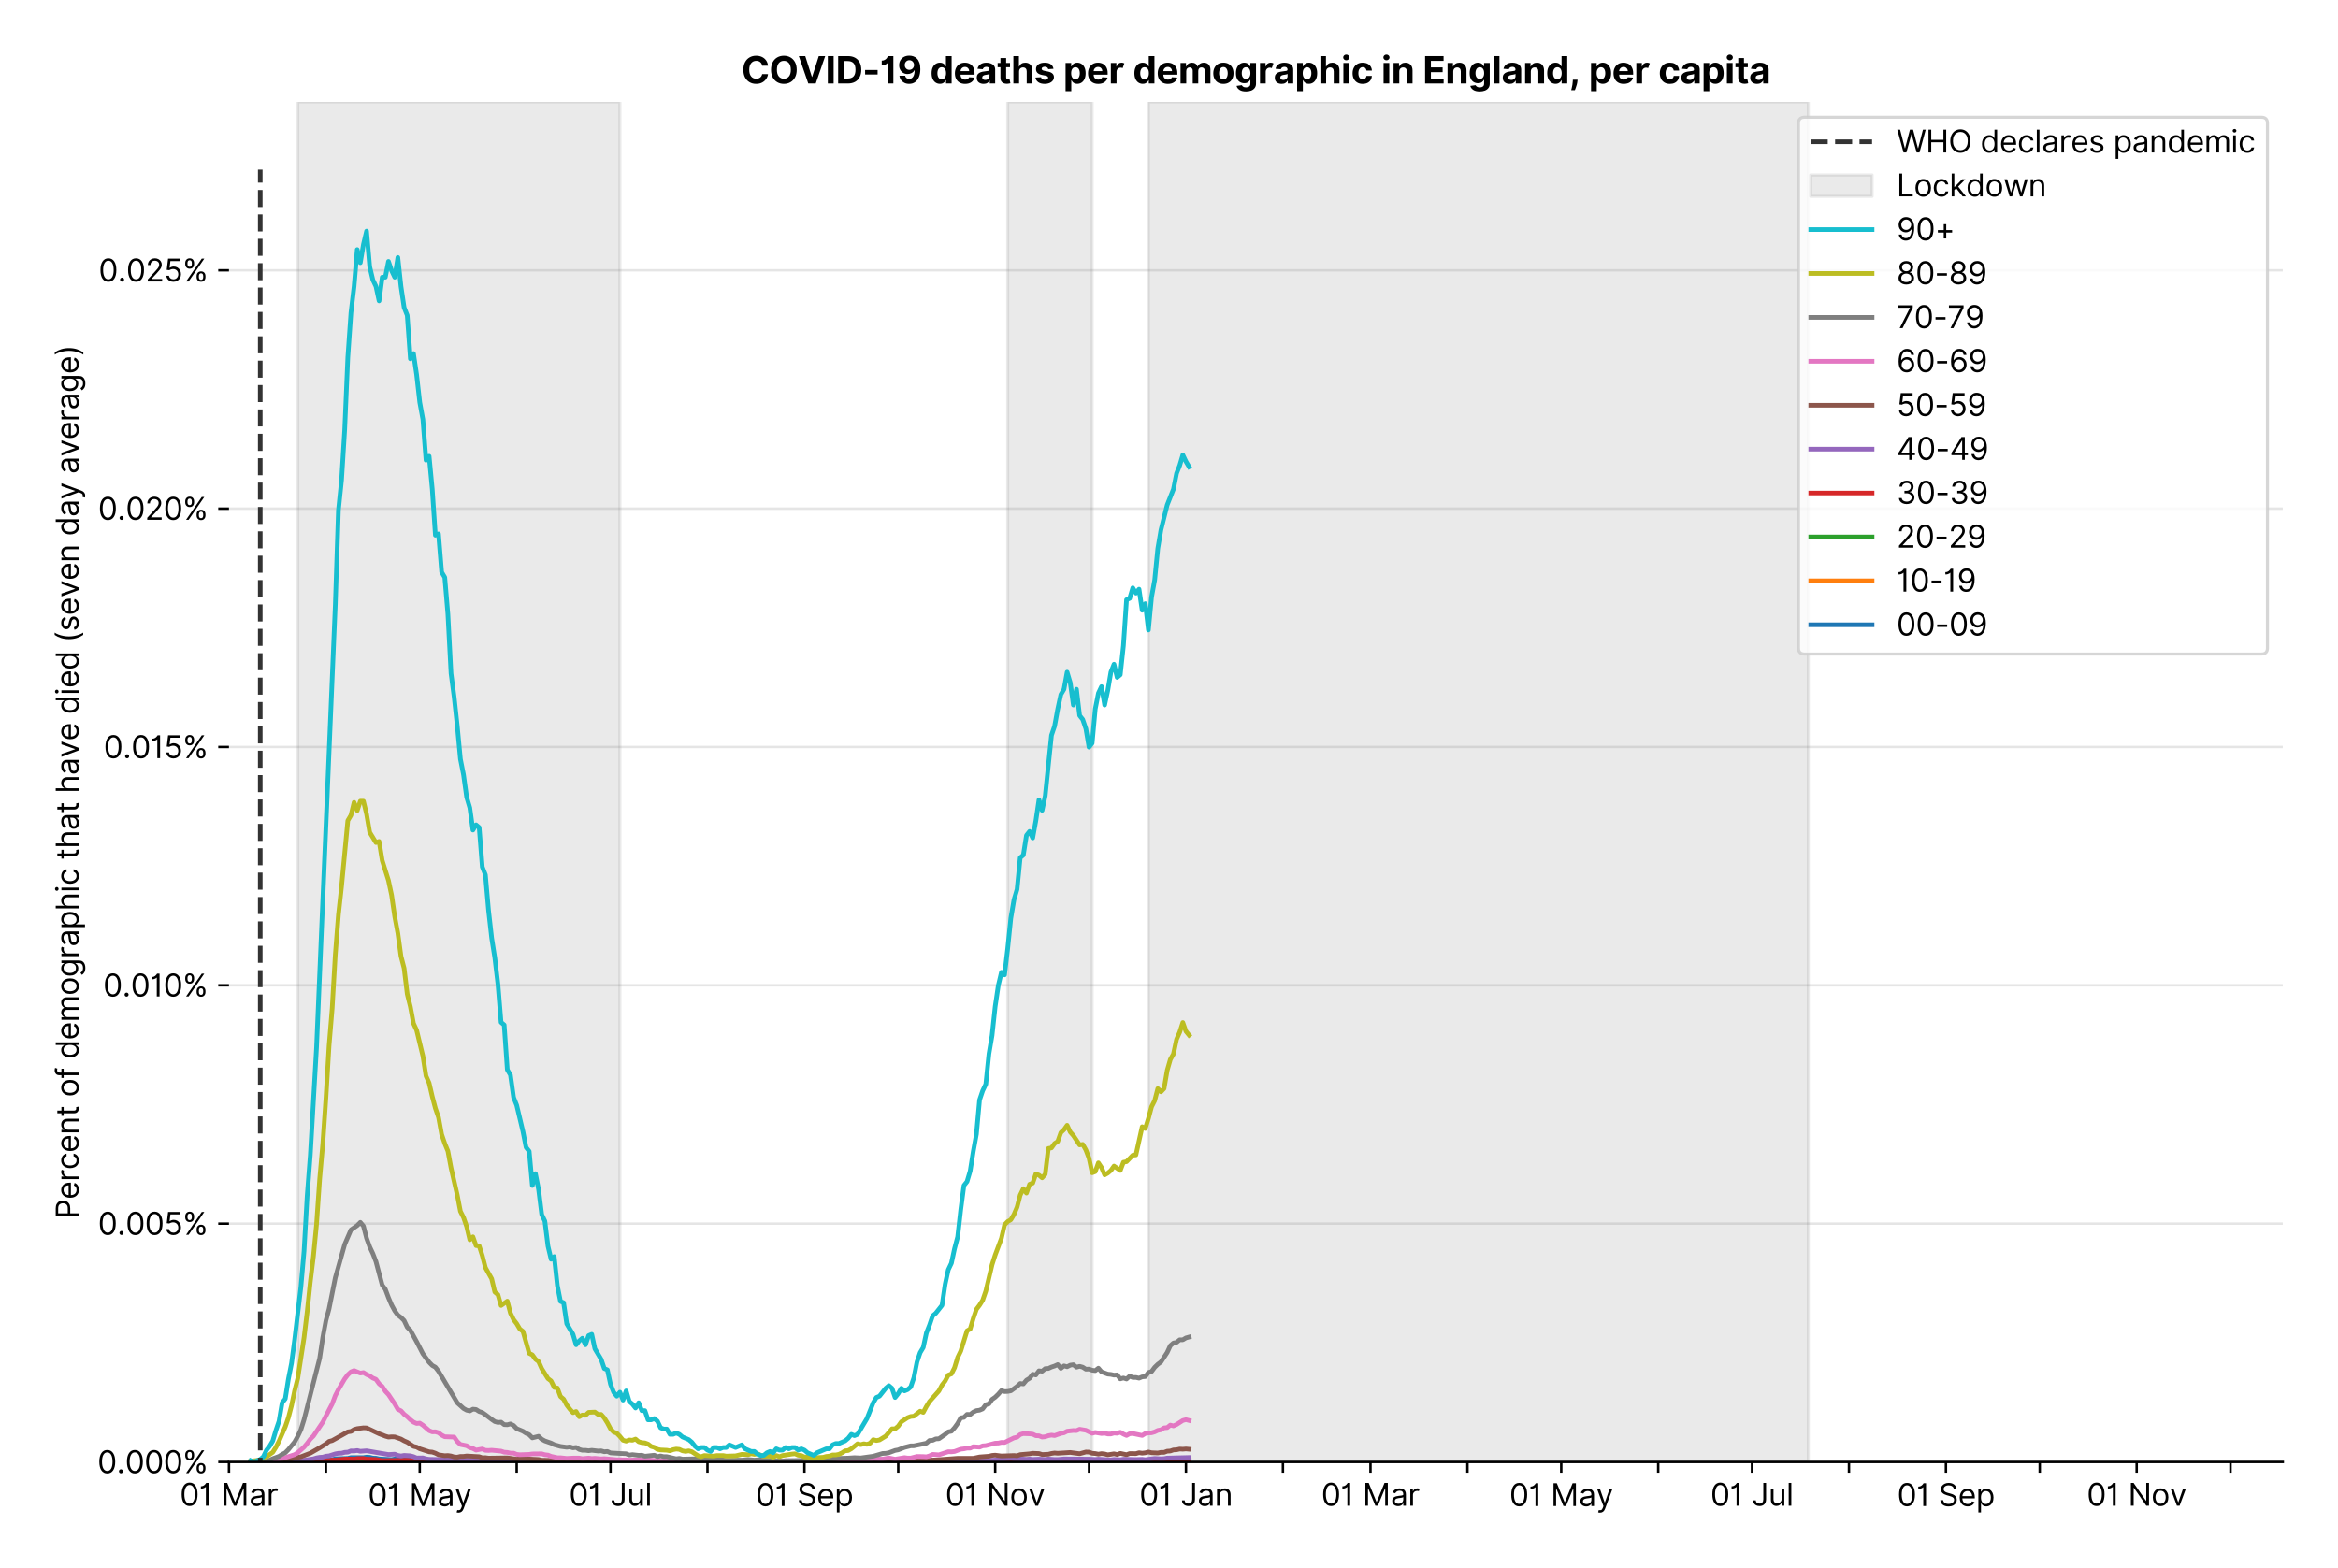<?xml version="1.0" encoding="utf-8" standalone="no"?>
<!DOCTYPE svg PUBLIC "-//W3C//DTD SVG 1.1//EN"
  "http://www.w3.org/Graphics/SVG/1.1/DTD/svg11.dtd">
<svg xmlns:xlink="http://www.w3.org/1999/xlink" viewBox="0 0 762.255 511.234" xmlns="http://www.w3.org/2000/svg" version="1.1">
 <defs>
  <style type="text/css">*{stroke-linejoin: round; stroke-linecap: butt}</style>
 </defs>
 <g id="figure_1">
  <g id="patch_1">
   <path d="M 0 511.234 
L 762.255 511.234 
L 762.255 0 
L 0 0 
z
" style="fill: #ffffff"/>
  </g>
  <g id="axes_1">
   <g id="patch_2">
    <path d="M 74.655 476.745 
L 744.255 476.745 
L 744.255 33.225 
L 74.655 33.225 
z
" style="fill: #ffffff"/>
   </g>
   <g id="matplotlib.axis_1">
    <g id="xtick_1">
     <g id="line2d_1">
      <defs>
       <path id="md1466a3591" d="M 0 0 
L 0 3.5 
" style="stroke: #000000; stroke-width: 0.8"/>
      </defs>
      <g>
       <use xlink:href="#md1466a3591" x="74.655" y="476.745" style="stroke: #000000; stroke-width: 0.8"/>
      </g>
     </g>
     <g id="text_1">
      <!-- 01 Mar -->
      <g transform="translate(58.618 491.018)scale(0.1 -0.1)">
       <defs>
        <path id="Inter-Regular-30" d="M 2000 -64 
Q 1230 -64 806 561 
Q 382 1186 382 2327 
Q 382 3459 809 4088 
Q 1236 4718 2000 4718 
Q 2764 4718 3191 4088 
Q 3618 3459 3618 2327 
Q 3618 1186 3194 561 
Q 2771 -64 2000 -64 
z
M 2000 436 
Q 2509 436 2791 927 
Q 3073 1418 3073 2327 
Q 3073 3234 2789 3730 
Q 2505 4227 2000 4227 
Q 1496 4227 1211 3730 
Q 927 3234 927 2327 
Q 927 1418 1210 927 
Q 1493 436 2000 436 
z
" transform="scale(0.016)"/>
        <path id="Inter-Regular-31" d="M 1973 4655 
L 1973 0 
L 1409 0 
L 1409 3836 
L 1373 3836 
Q 1341 3773 1209 3692 
Q 1077 3611 868 3551 
Q 659 3491 391 3491 
L 391 3964 
Q 661 3964 859 4061 
Q 1057 4159 1190 4291 
Q 1323 4423 1392 4529 
Q 1461 4636 1473 4655 
L 1973 4655 
z
" transform="scale(0.016)"/>
        <path id="Inter-Regular-20" transform="scale(0.016)"/>
        <path id="Inter-Regular-4d" d="M 564 4655 
L 1236 4655 
L 2818 791 
L 2873 791 
L 4455 4655 
L 5127 4655 
L 5127 0 
L 4600 0 
L 4600 3536 
L 4555 3536 
L 3100 0 
L 2591 0 
L 1136 3536 
L 1091 3536 
L 1091 0 
L 564 0 
L 564 4655 
z
" transform="scale(0.016)"/>
        <path id="Inter-Regular-61" d="M 1518 -82 
Q 1186 -82 916 44 
Q 646 170 486 410 
Q 327 650 327 991 
Q 327 1291 445 1478 
Q 564 1666 761 1773 
Q 959 1880 1199 1933 
Q 1439 1986 1682 2018 
Q 2000 2059 2199 2080 
Q 2398 2102 2490 2154 
Q 2582 2207 2582 2336 
L 2582 2355 
Q 2582 2691 2399 2877 
Q 2216 3064 1846 3064 
Q 1461 3064 1243 2895 
Q 1025 2727 936 2536 
L 427 2718 
Q 564 3036 792 3214 
Q 1021 3393 1292 3464 
Q 1564 3536 1827 3536 
Q 1996 3536 2215 3496 
Q 2434 3457 2640 3334 
Q 2846 3211 2982 2963 
Q 3118 2716 3118 2300 
L 3118 0 
L 2582 0 
L 2582 473 
L 2555 473 
Q 2500 359 2373 229 
Q 2246 100 2034 9 
Q 1823 -82 1518 -82 
z
M 1600 400 
Q 1918 400 2137 525 
Q 2357 650 2469 847 
Q 2582 1045 2582 1264 
L 2582 1755 
Q 2548 1714 2433 1681 
Q 2318 1648 2169 1624 
Q 2021 1600 1881 1583 
Q 1741 1566 1655 1555 
Q 1446 1527 1265 1467 
Q 1084 1407 974 1287 
Q 864 1168 864 964 
Q 864 684 1072 542 
Q 1280 400 1600 400 
z
" transform="scale(0.016)"/>
        <path id="Inter-Regular-72" d="M 491 0 
L 491 3491 
L 1009 3491 
L 1009 2964 
L 1046 2964 
Q 1139 3223 1389 3384 
Q 1639 3545 1955 3545 
Q 2100 3545 2209 3511 
Q 2318 3477 2400 3418 
L 2218 2964 
Q 2161 2993 2085 3010 
Q 2009 3027 1909 3027 
Q 1527 3027 1277 2794 
Q 1027 2561 1027 2209 
L 1027 0 
L 491 0 
z
" transform="scale(0.016)"/>
       </defs>
       <use xlink:href="#Inter-Regular-30"/>
       <use xlink:href="#Inter-Regular-31" x="62.5"/>
       <use xlink:href="#Inter-Regular-20" x="106.676"/>
       <use xlink:href="#Inter-Regular-4d" x="134.801"/>
       <use xlink:href="#Inter-Regular-61" x="225.994"/>
       <use xlink:href="#Inter-Regular-72" x="282.386"/>
      </g>
     </g>
    </g>
    <g id="xtick_2">
     <g id="line2d_2">
      <g>
       <use xlink:href="#md1466a3591" x="106.263" y="476.745" style="stroke: #000000; stroke-width: 0.8"/>
      </g>
     </g>
    </g>
    <g id="xtick_3">
     <g id="line2d_3">
      <g>
       <use xlink:href="#md1466a3591" x="136.851" y="476.745" style="stroke: #000000; stroke-width: 0.8"/>
      </g>
     </g>
     <g id="text_2">
      <!-- 01 May -->
      <g transform="translate(119.948 491.117)scale(0.1 -0.1)">
       <defs>
        <path id="Inter-Regular-79" d="M 818 -1355 
Q 682 -1355 575 -1333 
Q 468 -1311 427 -1291 
L 564 -818 
Q 857 -893 1053 -814 
Q 1250 -736 1391 -345 
L 1509 -18 
L 218 3491 
L 800 3491 
L 1764 709 
L 1800 709 
L 2764 3491 
L 3346 3491 
L 1846 -564 
Q 1550 -1355 818 -1355 
z
" transform="scale(0.016)"/>
       </defs>
       <use xlink:href="#Inter-Regular-30"/>
       <use xlink:href="#Inter-Regular-31" x="62.5"/>
       <use xlink:href="#Inter-Regular-20" x="106.676"/>
       <use xlink:href="#Inter-Regular-4d" x="134.801"/>
       <use xlink:href="#Inter-Regular-61" x="225.994"/>
       <use xlink:href="#Inter-Regular-79" x="282.386"/>
      </g>
     </g>
    </g>
    <g id="xtick_4">
     <g id="line2d_4">
      <g>
       <use xlink:href="#md1466a3591" x="168.459" y="476.745" style="stroke: #000000; stroke-width: 0.8"/>
      </g>
     </g>
    </g>
    <g id="xtick_5">
     <g id="line2d_5">
      <g>
       <use xlink:href="#md1466a3591" x="199.048" y="476.745" style="stroke: #000000; stroke-width: 0.8"/>
      </g>
     </g>
     <g id="text_3">
      <!-- 01 Jul -->
      <g transform="translate(185.504 491.018)scale(0.1 -0.1)">
       <defs>
        <path id="Inter-Regular-4a" d="M 2346 4655 
L 2909 4655 
L 2909 1327 
Q 2909 657 2549 296 
Q 2189 -64 1582 -64 
Q 1200 -64 902 76 
Q 605 216 434 475 
Q 264 734 264 1091 
L 818 1091 
Q 818 795 1034 615 
Q 1250 436 1582 436 
Q 1948 436 2147 664 
Q 2346 893 2346 1327 
L 2346 4655 
z
" transform="scale(0.016)"/>
        <path id="Inter-Regular-75" d="M 2691 1427 
L 2691 3491 
L 3227 3491 
L 3227 0 
L 2691 0 
L 2691 591 
L 2655 591 
Q 2532 325 2273 140 
Q 2014 -45 1618 -45 
Q 1127 -45 809 280 
Q 491 605 491 1273 
L 491 3491 
L 1027 3491 
L 1027 1309 
Q 1027 927 1242 700 
Q 1457 473 1791 473 
Q 1991 473 2199 575 
Q 2407 677 2549 888 
Q 2691 1100 2691 1427 
z
" transform="scale(0.016)"/>
        <path id="Inter-Regular-6c" d="M 1027 4655 
L 1027 0 
L 491 0 
L 491 4655 
L 1027 4655 
z
" transform="scale(0.016)"/>
       </defs>
       <use xlink:href="#Inter-Regular-30"/>
       <use xlink:href="#Inter-Regular-31" x="62.5"/>
       <use xlink:href="#Inter-Regular-20" x="106.676"/>
       <use xlink:href="#Inter-Regular-4a" x="134.801"/>
       <use xlink:href="#Inter-Regular-75" x="189.063"/>
       <use xlink:href="#Inter-Regular-6c" x="247.159"/>
      </g>
     </g>
    </g>
    <g id="xtick_6">
     <g id="line2d_6">
      <g>
       <use xlink:href="#md1466a3591" x="230.656" y="476.745" style="stroke: #000000; stroke-width: 0.8"/>
      </g>
     </g>
    </g>
    <g id="xtick_7">
     <g id="line2d_7">
      <g>
       <use xlink:href="#md1466a3591" x="262.264" y="476.745" style="stroke: #000000; stroke-width: 0.8"/>
      </g>
     </g>
     <g id="text_4">
      <!-- 01 Sep -->
      <g transform="translate(246.376 491.117)scale(0.1 -0.1)">
       <defs>
        <path id="Inter-Regular-53" d="M 3109 3491 
Q 3068 3836 2777 4027 
Q 2486 4218 2064 4218 
Q 1600 4218 1318 3999 
Q 1036 3780 1036 3445 
Q 1036 3195 1189 3042 
Q 1343 2889 1553 2803 
Q 1764 2718 1936 2673 
L 2409 2545 
Q 2591 2498 2815 2414 
Q 3039 2330 3244 2185 
Q 3450 2041 3584 1816 
Q 3718 1591 3718 1264 
Q 3718 886 3521 581 
Q 3325 277 2949 97 
Q 2573 -82 2036 -82 
Q 1286 -82 845 272 
Q 405 627 364 1200 
L 946 1200 
Q 968 936 1124 764 
Q 1280 593 1519 510 
Q 1759 427 2036 427 
Q 2359 427 2616 533 
Q 2873 639 3023 828 
Q 3173 1018 3173 1273 
Q 3173 1505 3043 1650 
Q 2914 1795 2702 1886 
Q 2491 1977 2246 2045 
L 1673 2209 
Q 1127 2366 809 2657 
Q 491 2948 491 3418 
Q 491 3809 703 4101 
Q 916 4393 1276 4555 
Q 1636 4718 2082 4718 
Q 2532 4718 2882 4558 
Q 3232 4398 3437 4120 
Q 3643 3843 3655 3491 
L 3109 3491 
z
" transform="scale(0.016)"/>
        <path id="Inter-Regular-65" d="M 1955 -73 
Q 1450 -73 1085 151 
Q 721 375 524 778 
Q 327 1182 327 1718 
Q 327 2255 524 2665 
Q 721 3075 1074 3305 
Q 1427 3536 1900 3536 
Q 2173 3536 2439 3445 
Q 2705 3355 2923 3151 
Q 3141 2948 3270 2614 
Q 3400 2280 3400 1791 
L 3400 1564 
L 866 1564 
Q 884 1005 1183 707 
Q 1482 409 1955 409 
Q 2271 409 2498 545 
Q 2725 682 2827 955 
L 3346 809 
Q 3223 414 2854 170 
Q 2486 -73 1955 -73 
z
M 866 2027 
L 2855 2027 
Q 2855 2470 2595 2762 
Q 2336 3055 1900 3055 
Q 1593 3055 1368 2911 
Q 1143 2768 1013 2533 
Q 884 2298 866 2027 
z
" transform="scale(0.016)"/>
        <path id="Inter-Regular-70" d="M 491 -1309 
L 491 3491 
L 1009 3491 
L 1009 2936 
L 1073 2936 
Q 1132 3027 1237 3169 
Q 1343 3311 1542 3423 
Q 1741 3536 2082 3536 
Q 2523 3536 2859 3315 
Q 3196 3095 3384 2690 
Q 3573 2286 3573 1736 
Q 3573 1182 3384 776 
Q 3196 370 2861 148 
Q 2527 -73 2091 -73 
Q 1755 -73 1552 39 
Q 1350 152 1241 296 
Q 1132 441 1073 536 
L 1027 536 
L 1027 -1309 
L 491 -1309 
z
M 1018 1745 
Q 1018 1152 1276 780 
Q 1534 409 2018 409 
Q 2355 409 2581 587 
Q 2807 766 2921 1069 
Q 3036 1373 3036 1745 
Q 3036 2114 2923 2410 
Q 2811 2707 2585 2881 
Q 2359 3055 2018 3055 
Q 1527 3055 1272 2693 
Q 1018 2332 1018 1745 
z
" transform="scale(0.016)"/>
       </defs>
       <use xlink:href="#Inter-Regular-30"/>
       <use xlink:href="#Inter-Regular-31" x="62.5"/>
       <use xlink:href="#Inter-Regular-20" x="106.676"/>
       <use xlink:href="#Inter-Regular-53" x="134.801"/>
       <use xlink:href="#Inter-Regular-65" x="198.58"/>
       <use xlink:href="#Inter-Regular-70" x="256.818"/>
      </g>
     </g>
    </g>
    <g id="xtick_8">
     <g id="line2d_8">
      <g>
       <use xlink:href="#md1466a3591" x="292.852" y="476.745" style="stroke: #000000; stroke-width: 0.8"/>
      </g>
     </g>
    </g>
    <g id="xtick_9">
     <g id="line2d_9">
      <g>
       <use xlink:href="#md1466a3591" x="324.46" y="476.745" style="stroke: #000000; stroke-width: 0.8"/>
      </g>
     </g>
     <g id="text_5">
      <!-- 01 Nov -->
      <g transform="translate(308.189 491.018)scale(0.1 -0.1)">
       <defs>
        <path id="Inter-Regular-4e" d="M 4255 4655 
L 4255 0 
L 3709 0 
L 1173 3655 
L 1127 3655 
L 1127 0 
L 564 0 
L 564 4655 
L 1109 4655 
L 3655 991 
L 3700 991 
L 3700 4655 
L 4255 4655 
z
" transform="scale(0.016)"/>
        <path id="Inter-Regular-6f" d="M 1909 -73 
Q 1436 -73 1080 152 
Q 725 377 526 781 
Q 327 1186 327 1727 
Q 327 2273 526 2679 
Q 725 3086 1080 3311 
Q 1436 3536 1909 3536 
Q 2382 3536 2737 3311 
Q 3093 3086 3292 2679 
Q 3491 2273 3491 1727 
Q 3491 1186 3292 781 
Q 3093 377 2737 152 
Q 2382 -73 1909 -73 
z
M 1909 409 
Q 2268 409 2500 593 
Q 2732 777 2843 1077 
Q 2955 1377 2955 1727 
Q 2955 2077 2843 2379 
Q 2732 2682 2500 2868 
Q 2268 3055 1909 3055 
Q 1550 3055 1318 2868 
Q 1086 2682 975 2379 
Q 864 2077 864 1727 
Q 864 1377 975 1077 
Q 1086 777 1318 593 
Q 1550 409 1909 409 
z
" transform="scale(0.016)"/>
        <path id="Inter-Regular-76" d="M 3346 3491 
L 2055 0 
L 1509 0 
L 218 3491 
L 800 3491 
L 1764 709 
L 1800 709 
L 2764 3491 
L 3346 3491 
z
" transform="scale(0.016)"/>
       </defs>
       <use xlink:href="#Inter-Regular-30"/>
       <use xlink:href="#Inter-Regular-31" x="62.5"/>
       <use xlink:href="#Inter-Regular-20" x="106.676"/>
       <use xlink:href="#Inter-Regular-4e" x="134.801"/>
       <use xlink:href="#Inter-Regular-6f" x="210.085"/>
       <use xlink:href="#Inter-Regular-76" x="269.744"/>
      </g>
     </g>
    </g>
    <g id="xtick_10">
     <g id="line2d_10">
      <g>
       <use xlink:href="#md1466a3591" x="355.049" y="476.745" style="stroke: #000000; stroke-width: 0.8"/>
      </g>
     </g>
    </g>
    <g id="xtick_11">
     <g id="line2d_11">
      <g>
       <use xlink:href="#md1466a3591" x="386.657" y="476.745" style="stroke: #000000; stroke-width: 0.8"/>
      </g>
     </g>
     <g id="text_6">
      <!-- 01 Jan -->
      <g transform="translate(371.457 491.018)scale(0.1 -0.1)">
       <defs>
        <path id="Inter-Regular-6e" d="M 1027 2100 
L 1027 0 
L 491 0 
L 491 3491 
L 1009 3491 
L 1009 2945 
L 1055 2945 
Q 1177 3211 1427 3373 
Q 1677 3536 2073 3536 
Q 2602 3536 2928 3211 
Q 3255 2886 3255 2218 
L 3255 0 
L 2718 0 
L 2718 2182 
Q 2718 2593 2504 2824 
Q 2291 3055 1918 3055 
Q 1534 3055 1280 2806 
Q 1027 2557 1027 2100 
z
" transform="scale(0.016)"/>
       </defs>
       <use xlink:href="#Inter-Regular-30"/>
       <use xlink:href="#Inter-Regular-31" x="62.5"/>
       <use xlink:href="#Inter-Regular-20" x="106.676"/>
       <use xlink:href="#Inter-Regular-4a" x="134.801"/>
       <use xlink:href="#Inter-Regular-61" x="189.063"/>
       <use xlink:href="#Inter-Regular-6e" x="245.455"/>
      </g>
     </g>
    </g>
    <g id="xtick_12">
     <g id="line2d_12">
      <g>
       <use xlink:href="#md1466a3591" x="418.265" y="476.745" style="stroke: #000000; stroke-width: 0.8"/>
      </g>
     </g>
    </g>
    <g id="xtick_13">
     <g id="line2d_13">
      <g>
       <use xlink:href="#md1466a3591" x="446.814" y="476.745" style="stroke: #000000; stroke-width: 0.8"/>
      </g>
     </g>
     <g id="text_7">
      <!-- 01 Mar -->
      <g transform="translate(430.777 491.018)scale(0.1 -0.1)">
       <use xlink:href="#Inter-Regular-30"/>
       <use xlink:href="#Inter-Regular-31" x="62.5"/>
       <use xlink:href="#Inter-Regular-20" x="106.676"/>
       <use xlink:href="#Inter-Regular-4d" x="134.801"/>
       <use xlink:href="#Inter-Regular-61" x="225.994"/>
       <use xlink:href="#Inter-Regular-72" x="282.386"/>
      </g>
     </g>
    </g>
    <g id="xtick_14">
     <g id="line2d_14">
      <g>
       <use xlink:href="#md1466a3591" x="478.422" y="476.745" style="stroke: #000000; stroke-width: 0.8"/>
      </g>
     </g>
    </g>
    <g id="xtick_15">
     <g id="line2d_15">
      <g>
       <use xlink:href="#md1466a3591" x="509.01" y="476.745" style="stroke: #000000; stroke-width: 0.8"/>
      </g>
     </g>
     <g id="text_8">
      <!-- 01 May -->
      <g transform="translate(492.107 491.117)scale(0.1 -0.1)">
       <use xlink:href="#Inter-Regular-30"/>
       <use xlink:href="#Inter-Regular-31" x="62.5"/>
       <use xlink:href="#Inter-Regular-20" x="106.676"/>
       <use xlink:href="#Inter-Regular-4d" x="134.801"/>
       <use xlink:href="#Inter-Regular-61" x="225.994"/>
       <use xlink:href="#Inter-Regular-79" x="282.386"/>
      </g>
     </g>
    </g>
    <g id="xtick_16">
     <g id="line2d_16">
      <g>
       <use xlink:href="#md1466a3591" x="540.618" y="476.745" style="stroke: #000000; stroke-width: 0.8"/>
      </g>
     </g>
    </g>
    <g id="xtick_17">
     <g id="line2d_17">
      <g>
       <use xlink:href="#md1466a3591" x="571.207" y="476.745" style="stroke: #000000; stroke-width: 0.8"/>
      </g>
     </g>
     <g id="text_9">
      <!-- 01 Jul -->
      <g transform="translate(557.663 491.018)scale(0.1 -0.1)">
       <use xlink:href="#Inter-Regular-30"/>
       <use xlink:href="#Inter-Regular-31" x="62.5"/>
       <use xlink:href="#Inter-Regular-20" x="106.676"/>
       <use xlink:href="#Inter-Regular-4a" x="134.801"/>
       <use xlink:href="#Inter-Regular-75" x="189.063"/>
       <use xlink:href="#Inter-Regular-6c" x="247.159"/>
      </g>
     </g>
    </g>
    <g id="xtick_18">
     <g id="line2d_18">
      <g>
       <use xlink:href="#md1466a3591" x="602.815" y="476.745" style="stroke: #000000; stroke-width: 0.8"/>
      </g>
     </g>
    </g>
    <g id="xtick_19">
     <g id="line2d_19">
      <g>
       <use xlink:href="#md1466a3591" x="634.423" y="476.745" style="stroke: #000000; stroke-width: 0.8"/>
      </g>
     </g>
     <g id="text_10">
      <!-- 01 Sep -->
      <g transform="translate(618.535 491.117)scale(0.1 -0.1)">
       <use xlink:href="#Inter-Regular-30"/>
       <use xlink:href="#Inter-Regular-31" x="62.5"/>
       <use xlink:href="#Inter-Regular-20" x="106.676"/>
       <use xlink:href="#Inter-Regular-53" x="134.801"/>
       <use xlink:href="#Inter-Regular-65" x="198.58"/>
       <use xlink:href="#Inter-Regular-70" x="256.818"/>
      </g>
     </g>
    </g>
    <g id="xtick_20">
     <g id="line2d_20">
      <g>
       <use xlink:href="#md1466a3591" x="665.011" y="476.745" style="stroke: #000000; stroke-width: 0.8"/>
      </g>
     </g>
    </g>
    <g id="xtick_21">
     <g id="line2d_21">
      <g>
       <use xlink:href="#md1466a3591" x="696.619" y="476.745" style="stroke: #000000; stroke-width: 0.8"/>
      </g>
     </g>
     <g id="text_11">
      <!-- 01 Nov -->
      <g transform="translate(680.348 491.018)scale(0.1 -0.1)">
       <use xlink:href="#Inter-Regular-30"/>
       <use xlink:href="#Inter-Regular-31" x="62.5"/>
       <use xlink:href="#Inter-Regular-20" x="106.676"/>
       <use xlink:href="#Inter-Regular-4e" x="134.801"/>
       <use xlink:href="#Inter-Regular-6f" x="210.085"/>
       <use xlink:href="#Inter-Regular-76" x="269.744"/>
      </g>
     </g>
    </g>
    <g id="xtick_22">
     <g id="line2d_22">
      <g>
       <use xlink:href="#md1466a3591" x="727.208" y="476.745" style="stroke: #000000; stroke-width: 0.8"/>
      </g>
     </g>
    </g>
   </g>
   <g id="matplotlib.axis_2">
    <g id="ytick_1">
     <g id="line2d_23">
      <path d="M 74.655 476.745 
L 744.255 476.745 
" clip-path="url(#pc58c6e37d3)" style="fill: none; stroke: #e5e5e5; stroke-width: 0.8; stroke-linecap: square"/>
     </g>
     <g id="line2d_24">
      <defs>
       <path id="mb9aabf26a1" d="M 0 0 
L -3.5 0 
" style="stroke: #000000; stroke-width: 0.8"/>
      </defs>
      <g>
       <use xlink:href="#mb9aabf26a1" x="74.655" y="476.745" style="stroke: #000000; stroke-width: 0.8"/>
      </g>
     </g>
     <g id="text_12">
      <!-- 0.000% -->
      <g transform="translate(31.773 480.382)scale(0.1 -0.1)">
       <defs>
        <path id="Inter-Regular-2e" d="M 882 -36 
Q 714 -36 593 84 
Q 473 205 473 373 
Q 473 541 593 661 
Q 714 782 882 782 
Q 1050 782 1170 661 
Q 1291 541 1291 373 
Q 1291 205 1170 84 
Q 1050 -36 882 -36 
z
" transform="scale(0.016)"/>
        <path id="Inter-Regular-25" d="M 2855 873 
L 2855 1118 
Q 2855 1373 2960 1585 
Q 3066 1798 3269 1926 
Q 3473 2055 3764 2055 
Q 4059 2055 4259 1926 
Q 4459 1798 4561 1585 
Q 4664 1373 4664 1118 
L 4664 873 
Q 4664 618 4560 405 
Q 4457 193 4256 64 
Q 4055 -64 3764 -64 
Q 3468 -64 3266 64 
Q 3064 193 2959 405 
Q 2855 618 2855 873 
z
M 536 3536 
L 536 3782 
Q 536 4036 642 4248 
Q 748 4461 951 4589 
Q 1155 4718 1446 4718 
Q 1741 4718 1941 4589 
Q 2141 4461 2243 4248 
Q 2346 4036 2346 3782 
L 2346 3536 
Q 2346 3282 2242 3069 
Q 2139 2857 1937 2728 
Q 1736 2600 1446 2600 
Q 1150 2600 948 2728 
Q 746 2857 641 3069 
Q 536 3282 536 3536 
z
M 709 0 
L 3909 4655 
L 4427 4655 
L 1227 0 
L 709 0 
z
M 3318 1118 
L 3318 873 
Q 3318 661 3418 494 
Q 3518 327 3764 327 
Q 4002 327 4101 494 
Q 4200 661 4200 873 
L 4200 1118 
Q 4200 1330 4104 1497 
Q 4009 1664 3764 1664 
Q 3525 1664 3421 1497 
Q 3318 1330 3318 1118 
z
M 1000 3782 
L 1000 3536 
Q 1000 3325 1100 3158 
Q 1200 2991 1446 2991 
Q 1684 2991 1783 3158 
Q 1882 3325 1882 3536 
L 1882 3782 
Q 1882 3993 1786 4160 
Q 1691 4327 1446 4327 
Q 1207 4327 1103 4160 
Q 1000 3993 1000 3782 
z
" transform="scale(0.016)"/>
       </defs>
       <use xlink:href="#Inter-Regular-30"/>
       <use xlink:href="#Inter-Regular-2e" x="62.5"/>
       <use xlink:href="#Inter-Regular-30" x="90.057"/>
       <use xlink:href="#Inter-Regular-30" x="152.557"/>
       <use xlink:href="#Inter-Regular-30" x="215.057"/>
       <use xlink:href="#Inter-Regular-25" x="277.557"/>
      </g>
     </g>
    </g>
    <g id="ytick_2">
     <g id="line2d_25">
      <path d="M 74.655 399.026 
L 744.255 399.026 
" clip-path="url(#pc58c6e37d3)" style="fill: none; stroke: #e5e5e5; stroke-width: 0.8; stroke-linecap: square"/>
     </g>
     <g id="line2d_26">
      <g>
       <use xlink:href="#mb9aabf26a1" x="74.655" y="399.026" style="stroke: #000000; stroke-width: 0.8"/>
      </g>
     </g>
     <g id="text_13">
      <!-- 0.005% -->
      <g transform="translate(31.944 402.663)scale(0.1 -0.1)">
       <defs>
        <path id="Inter-Regular-35" d="M 1936 -64 
Q 1536 -64 1216 95 
Q 896 255 702 532 
Q 509 809 491 1164 
L 1036 1164 
Q 1068 848 1324 642 
Q 1580 436 1936 436 
Q 2223 436 2447 570 
Q 2671 705 2799 940 
Q 2927 1175 2927 1473 
Q 2927 1777 2794 2017 
Q 2661 2257 2429 2395 
Q 2198 2534 1900 2536 
Q 1686 2539 1461 2472 
Q 1236 2405 1091 2300 
L 564 2364 
L 846 4655 
L 3264 4655 
L 3264 4155 
L 1318 4155 
L 1155 2782 
L 1182 2782 
Q 1325 2895 1541 2970 
Q 1757 3045 1991 3045 
Q 2418 3045 2753 2842 
Q 3089 2639 3281 2286 
Q 3473 1934 3473 1482 
Q 3473 1036 3274 687 
Q 3075 339 2727 137 
Q 2380 -64 1936 -64 
z
" transform="scale(0.016)"/>
       </defs>
       <use xlink:href="#Inter-Regular-30"/>
       <use xlink:href="#Inter-Regular-2e" x="62.5"/>
       <use xlink:href="#Inter-Regular-30" x="90.057"/>
       <use xlink:href="#Inter-Regular-30" x="152.557"/>
       <use xlink:href="#Inter-Regular-35" x="215.057"/>
       <use xlink:href="#Inter-Regular-25" x="275.852"/>
      </g>
     </g>
    </g>
    <g id="ytick_3">
     <g id="line2d_27">
      <path d="M 74.655 321.307 
L 744.255 321.307 
" clip-path="url(#pc58c6e37d3)" style="fill: none; stroke: #e5e5e5; stroke-width: 0.8; stroke-linecap: square"/>
     </g>
     <g id="line2d_28">
      <g>
       <use xlink:href="#mb9aabf26a1" x="74.655" y="321.307" style="stroke: #000000; stroke-width: 0.8"/>
      </g>
     </g>
     <g id="text_14">
      <!-- 0.010% -->
      <g transform="translate(33.606 324.944)scale(0.1 -0.1)">
       <use xlink:href="#Inter-Regular-30"/>
       <use xlink:href="#Inter-Regular-2e" x="62.5"/>
       <use xlink:href="#Inter-Regular-30" x="90.057"/>
       <use xlink:href="#Inter-Regular-31" x="152.557"/>
       <use xlink:href="#Inter-Regular-30" x="196.733"/>
       <use xlink:href="#Inter-Regular-25" x="259.233"/>
      </g>
     </g>
    </g>
    <g id="ytick_4">
     <g id="line2d_29">
      <path d="M 74.655 243.588 
L 744.255 243.588 
" clip-path="url(#pc58c6e37d3)" style="fill: none; stroke: #e5e5e5; stroke-width: 0.8; stroke-linecap: square"/>
     </g>
     <g id="line2d_30">
      <g>
       <use xlink:href="#mb9aabf26a1" x="74.655" y="243.588" style="stroke: #000000; stroke-width: 0.8"/>
      </g>
     </g>
     <g id="text_15">
      <!-- 0.015% -->
      <g transform="translate(33.777 247.225)scale(0.1 -0.1)">
       <use xlink:href="#Inter-Regular-30"/>
       <use xlink:href="#Inter-Regular-2e" x="62.5"/>
       <use xlink:href="#Inter-Regular-30" x="90.057"/>
       <use xlink:href="#Inter-Regular-31" x="152.557"/>
       <use xlink:href="#Inter-Regular-35" x="196.733"/>
       <use xlink:href="#Inter-Regular-25" x="257.528"/>
      </g>
     </g>
    </g>
    <g id="ytick_5">
     <g id="line2d_31">
      <path d="M 74.655 165.869 
L 744.255 165.869 
" clip-path="url(#pc58c6e37d3)" style="fill: none; stroke: #e5e5e5; stroke-width: 0.8; stroke-linecap: square"/>
     </g>
     <g id="line2d_32">
      <g>
       <use xlink:href="#mb9aabf26a1" x="74.655" y="165.869" style="stroke: #000000; stroke-width: 0.8"/>
      </g>
     </g>
     <g id="text_16">
      <!-- 0.020% -->
      <g transform="translate(31.972 169.506)scale(0.1 -0.1)">
       <defs>
        <path id="Inter-Regular-32" d="M 482 0 
L 482 409 
L 2018 2091 
Q 2289 2386 2464 2605 
Q 2639 2825 2724 3019 
Q 2809 3214 2809 3427 
Q 2809 3795 2553 4011 
Q 2298 4227 1918 4227 
Q 1514 4227 1275 3985 
Q 1036 3743 1036 3345 
L 500 3345 
Q 500 3755 688 4064 
Q 877 4373 1203 4545 
Q 1530 4718 1936 4718 
Q 2346 4718 2661 4545 
Q 2977 4373 3156 4079 
Q 3336 3786 3336 3427 
Q 3336 3170 3244 2926 
Q 3152 2682 2926 2383 
Q 2700 2084 2300 1655 
L 1255 536 
L 1255 500 
L 3418 500 
L 3418 0 
L 482 0 
z
" transform="scale(0.016)"/>
       </defs>
       <use xlink:href="#Inter-Regular-30"/>
       <use xlink:href="#Inter-Regular-2e" x="62.5"/>
       <use xlink:href="#Inter-Regular-30" x="90.057"/>
       <use xlink:href="#Inter-Regular-32" x="152.557"/>
       <use xlink:href="#Inter-Regular-30" x="213.068"/>
       <use xlink:href="#Inter-Regular-25" x="275.568"/>
      </g>
     </g>
    </g>
    <g id="ytick_6">
     <g id="line2d_33">
      <path d="M 74.655 88.15 
L 744.255 88.15 
" clip-path="url(#pc58c6e37d3)" style="fill: none; stroke: #e5e5e5; stroke-width: 0.8; stroke-linecap: square"/>
     </g>
     <g id="line2d_34">
      <g>
       <use xlink:href="#mb9aabf26a1" x="74.655" y="88.15" style="stroke: #000000; stroke-width: 0.8"/>
      </g>
     </g>
     <g id="text_17">
      <!-- 0.025% -->
      <g transform="translate(32.142 91.787)scale(0.1 -0.1)">
       <use xlink:href="#Inter-Regular-30"/>
       <use xlink:href="#Inter-Regular-2e" x="62.5"/>
       <use xlink:href="#Inter-Regular-30" x="90.057"/>
       <use xlink:href="#Inter-Regular-32" x="152.557"/>
       <use xlink:href="#Inter-Regular-35" x="213.068"/>
       <use xlink:href="#Inter-Regular-25" x="273.864"/>
      </g>
     </g>
    </g>
    <g id="text_18">
     <!-- Percent of demographic that have died (seven day average) -->
     <g transform="translate(25.614 397.458)rotate(-90)scale(0.1 -0.1)">
      <defs>
       <path id="Inter-Regular-50" d="M 564 0 
L 564 4655 
L 2136 4655 
Q 2684 4655 3033 4458 
Q 3382 4261 3550 3927 
Q 3718 3593 3718 3182 
Q 3718 2770 3551 2434 
Q 3384 2098 3036 1899 
Q 2689 1700 2146 1700 
L 1127 1700 
L 1127 0 
L 564 0 
z
M 1127 2200 
L 2127 2200 
Q 2689 2200 2926 2482 
Q 3164 2764 3164 3182 
Q 3164 3602 2925 3878 
Q 2686 4155 2118 4155 
L 1127 4155 
L 1127 2200 
z
" transform="scale(0.016)"/>
       <path id="Inter-Regular-63" d="M 1909 -73 
Q 1418 -73 1063 159 
Q 709 391 518 798 
Q 327 1205 327 1727 
Q 327 2259 524 2667 
Q 721 3075 1074 3305 
Q 1427 3536 1900 3536 
Q 2268 3536 2563 3400 
Q 2859 3264 3047 3018 
Q 3236 2773 3282 2445 
L 2746 2445 
Q 2684 2684 2474 2869 
Q 2264 3055 1909 3055 
Q 1439 3055 1151 2697 
Q 864 2339 864 1745 
Q 864 1139 1148 774 
Q 1432 409 1909 409 
Q 2223 409 2447 570 
Q 2671 732 2746 1018 
L 3282 1018 
Q 3236 709 3058 462 
Q 2880 216 2588 71 
Q 2296 -73 1909 -73 
z
" transform="scale(0.016)"/>
       <path id="Inter-Regular-74" d="M 2009 3491 
L 2009 3036 
L 1264 3036 
L 1264 1000 
Q 1264 773 1331 660 
Q 1398 548 1503 510 
Q 1609 473 1727 473 
Q 1816 473 1873 483 
Q 1930 493 1964 500 
L 2073 18 
Q 2018 -2 1920 -23 
Q 1823 -45 1673 -45 
Q 1446 -45 1228 52 
Q 1011 150 869 350 
Q 727 550 727 855 
L 727 3036 
L 200 3036 
L 200 3491 
L 727 3491 
L 727 4327 
L 1264 4327 
L 1264 3491 
L 2009 3491 
z
" transform="scale(0.016)"/>
       <path id="Inter-Regular-66" d="M 2046 3491 
L 2046 3036 
L 1264 3036 
L 1264 0 
L 727 0 
L 727 3036 
L 164 3036 
L 164 3491 
L 727 3491 
L 727 3973 
Q 727 4273 868 4473 
Q 1009 4673 1234 4773 
Q 1459 4873 1709 4873 
Q 1907 4873 2032 4841 
Q 2157 4809 2218 4782 
L 2064 4318 
Q 2023 4332 1951 4352 
Q 1880 4373 1764 4373 
Q 1498 4373 1381 4239 
Q 1264 4105 1264 3845 
L 1264 3491 
L 2046 3491 
z
" transform="scale(0.016)"/>
       <path id="Inter-Regular-64" d="M 1809 -73 
Q 1373 -73 1039 148 
Q 705 370 516 776 
Q 327 1182 327 1736 
Q 327 2286 516 2690 
Q 705 3095 1041 3315 
Q 1377 3536 1818 3536 
Q 2159 3536 2358 3423 
Q 2557 3311 2662 3169 
Q 2768 3027 2827 2936 
L 2873 2936 
L 2873 4655 
L 3409 4655 
L 3409 0 
L 2891 0 
L 2891 536 
L 2827 536 
Q 2768 441 2659 296 
Q 2550 152 2348 39 
Q 2146 -73 1809 -73 
z
M 1882 409 
Q 2366 409 2624 780 
Q 2882 1152 2882 1745 
Q 2882 2332 2627 2693 
Q 2373 3055 1882 3055 
Q 1541 3055 1315 2881 
Q 1089 2707 976 2410 
Q 864 2114 864 1745 
Q 864 1373 978 1069 
Q 1093 766 1319 587 
Q 1546 409 1882 409 
z
" transform="scale(0.016)"/>
       <path id="Inter-Regular-6d" d="M 491 0 
L 491 3491 
L 1009 3491 
L 1009 2945 
L 1055 2945 
Q 1164 3225 1407 3380 
Q 1650 3536 1991 3536 
Q 2336 3536 2567 3380 
Q 2798 3225 2927 2945 
L 2964 2945 
Q 3098 3216 3366 3376 
Q 3634 3536 4009 3536 
Q 4477 3536 4775 3244 
Q 5073 2952 5073 2336 
L 5073 0 
L 4536 0 
L 4536 2336 
Q 4536 2723 4325 2889 
Q 4114 3055 3827 3055 
Q 3459 3055 3257 2833 
Q 3055 2611 3055 2273 
L 3055 0 
L 2509 0 
L 2509 2391 
Q 2509 2689 2316 2872 
Q 2123 3055 1818 3055 
Q 1609 3055 1428 2943 
Q 1248 2832 1137 2635 
Q 1027 2439 1027 2182 
L 1027 0 
L 491 0 
z
" transform="scale(0.016)"/>
       <path id="Inter-Regular-67" d="M 1900 -1382 
Q 1316 -1382 976 -1169 
Q 636 -957 473 -682 
L 900 -382 
Q 973 -477 1084 -601 
Q 1196 -725 1390 -817 
Q 1584 -909 1900 -909 
Q 2323 -909 2598 -704 
Q 2873 -500 2873 -64 
L 2873 645 
L 2827 645 
Q 2768 550 2660 410 
Q 2552 270 2351 162 
Q 2150 55 1809 55 
Q 1386 55 1051 255 
Q 716 455 521 836 
Q 327 1218 327 1764 
Q 327 2300 516 2699 
Q 705 3098 1041 3317 
Q 1377 3536 1818 3536 
Q 2159 3536 2360 3423 
Q 2561 3311 2669 3169 
Q 2777 3027 2836 2936 
L 2891 2936 
L 2891 3491 
L 3409 3491 
L 3409 -100 
Q 3409 -550 3205 -833 
Q 3002 -1116 2660 -1249 
Q 2318 -1382 1900 -1382 
z
M 1882 536 
Q 2366 536 2624 864 
Q 2882 1193 2882 1773 
Q 2882 2339 2627 2697 
Q 2373 3055 1882 3055 
Q 1541 3055 1315 2882 
Q 1089 2709 976 2418 
Q 864 2127 864 1773 
Q 864 1227 1120 881 
Q 1377 536 1882 536 
z
" transform="scale(0.016)"/>
       <path id="Inter-Regular-68" d="M 1027 2100 
L 1027 0 
L 491 0 
L 491 4655 
L 1027 4655 
L 1027 2945 
L 1073 2945 
Q 1196 3216 1442 3376 
Q 1689 3536 2100 3536 
Q 2636 3536 2963 3213 
Q 3291 2891 3291 2218 
L 3291 0 
L 2755 0 
L 2755 2182 
Q 2755 2598 2540 2826 
Q 2325 3055 1946 3055 
Q 1548 3055 1287 2806 
Q 1027 2557 1027 2100 
z
" transform="scale(0.016)"/>
       <path id="Inter-Regular-69" d="M 491 0 
L 491 3491 
L 1027 3491 
L 1027 0 
L 491 0 
z
M 764 4073 
Q 607 4073 494 4179 
Q 382 4286 382 4436 
Q 382 4586 494 4693 
Q 607 4800 764 4800 
Q 921 4800 1033 4693 
Q 1146 4586 1146 4436 
Q 1146 4286 1033 4179 
Q 921 4073 764 4073 
z
" transform="scale(0.016)"/>
       <path id="Inter-Regular-28" d="M 682 1964 
Q 682 2823 906 3544 
Q 1130 4266 1546 4873 
L 2018 4873 
Q 1800 4573 1623 4095 
Q 1446 3618 1341 3061 
Q 1236 2505 1236 1964 
Q 1236 1423 1341 866 
Q 1446 309 1623 -168 
Q 1800 -645 2018 -945 
L 1546 -945 
Q 1130 -339 906 383 
Q 682 1105 682 1964 
z
" transform="scale(0.016)"/>
       <path id="Inter-Regular-73" d="M 2964 2709 
L 2482 2573 
Q 2411 2755 2245 2914 
Q 2080 3073 1727 3073 
Q 1407 3073 1194 2926 
Q 982 2780 982 2555 
Q 982 2355 1127 2239 
Q 1273 2123 1582 2045 
L 2100 1918 
Q 3027 1691 3027 973 
Q 3027 673 2855 436 
Q 2684 200 2377 63 
Q 2071 -73 1664 -73 
Q 1130 -73 780 159 
Q 430 391 336 836 
L 846 964 
Q 989 400 1655 400 
Q 2030 400 2251 560 
Q 2473 720 2473 945 
Q 2473 1316 1955 1436 
L 1373 1573 
Q 893 1686 669 1926 
Q 446 2166 446 2527 
Q 446 2823 613 3050 
Q 780 3277 1069 3406 
Q 1359 3536 1727 3536 
Q 2246 3536 2542 3309 
Q 2839 3082 2964 2709 
z
" transform="scale(0.016)"/>
       <path id="Inter-Regular-29" d="M 1638 1940 
Q 1638 1081 1414 359 
Q 1191 -362 775 -969 
L 302 -969 
Q 520 -669 697 -191 
Q 875 286 979 842 
Q 1084 1399 1084 1940 
Q 1084 2481 979 3038 
Q 875 3595 697 4072 
Q 520 4549 302 4849 
L 775 4849 
Q 1191 4243 1414 3521 
Q 1638 2799 1638 1940 
z
" transform="scale(0.016)"/>
      </defs>
      <use xlink:href="#Inter-Regular-50"/>
      <use xlink:href="#Inter-Regular-65" x="63.494"/>
      <use xlink:href="#Inter-Regular-72" x="121.733"/>
      <use xlink:href="#Inter-Regular-63" x="160.085"/>
      <use xlink:href="#Inter-Regular-65" x="215.909"/>
      <use xlink:href="#Inter-Regular-6e" x="274.148"/>
      <use xlink:href="#Inter-Regular-74" x="332.671"/>
      <use xlink:href="#Inter-Regular-20" x="369.034"/>
      <use xlink:href="#Inter-Regular-6f" x="397.159"/>
      <use xlink:href="#Inter-Regular-66" x="456.818"/>
      <use xlink:href="#Inter-Regular-20" x="492.898"/>
      <use xlink:href="#Inter-Regular-64" x="521.023"/>
      <use xlink:href="#Inter-Regular-65" x="583.097"/>
      <use xlink:href="#Inter-Regular-6d" x="641.335"/>
      <use xlink:href="#Inter-Regular-6f" x="728.267"/>
      <use xlink:href="#Inter-Regular-67" x="787.926"/>
      <use xlink:href="#Inter-Regular-72" x="848.864"/>
      <use xlink:href="#Inter-Regular-61" x="887.216"/>
      <use xlink:href="#Inter-Regular-70" x="943.608"/>
      <use xlink:href="#Inter-Regular-68" x="1004.546"/>
      <use xlink:href="#Inter-Regular-69" x="1063.637"/>
      <use xlink:href="#Inter-Regular-63" x="1087.358"/>
      <use xlink:href="#Inter-Regular-20" x="1143.182"/>
      <use xlink:href="#Inter-Regular-74" x="1171.307"/>
      <use xlink:href="#Inter-Regular-68" x="1207.671"/>
      <use xlink:href="#Inter-Regular-61" x="1266.762"/>
      <use xlink:href="#Inter-Regular-74" x="1323.154"/>
      <use xlink:href="#Inter-Regular-20" x="1359.517"/>
      <use xlink:href="#Inter-Regular-68" x="1387.642"/>
      <use xlink:href="#Inter-Regular-61" x="1446.733"/>
      <use xlink:href="#Inter-Regular-76" x="1503.125"/>
      <use xlink:href="#Inter-Regular-65" x="1558.807"/>
      <use xlink:href="#Inter-Regular-20" x="1617.046"/>
      <use xlink:href="#Inter-Regular-64" x="1645.171"/>
      <use xlink:href="#Inter-Regular-69" x="1707.245"/>
      <use xlink:href="#Inter-Regular-65" x="1730.966"/>
      <use xlink:href="#Inter-Regular-64" x="1789.205"/>
      <use xlink:href="#Inter-Regular-20" x="1851.279"/>
      <use xlink:href="#Inter-Regular-28" x="1879.404"/>
      <use xlink:href="#Inter-Regular-73" x="1915.625"/>
      <use xlink:href="#Inter-Regular-65" x="1967.898"/>
      <use xlink:href="#Inter-Regular-76" x="2026.137"/>
      <use xlink:href="#Inter-Regular-65" x="2081.819"/>
      <use xlink:href="#Inter-Regular-6e" x="2140.057"/>
      <use xlink:href="#Inter-Regular-20" x="2198.58"/>
      <use xlink:href="#Inter-Regular-64" x="2226.705"/>
      <use xlink:href="#Inter-Regular-61" x="2288.779"/>
      <use xlink:href="#Inter-Regular-79" x="2345.171"/>
      <use xlink:href="#Inter-Regular-20" x="2400.853"/>
      <use xlink:href="#Inter-Regular-61" x="2428.978"/>
      <use xlink:href="#Inter-Regular-76" x="2485.37"/>
      <use xlink:href="#Inter-Regular-65" x="2541.052"/>
      <use xlink:href="#Inter-Regular-72" x="2599.29"/>
      <use xlink:href="#Inter-Regular-61" x="2637.643"/>
      <use xlink:href="#Inter-Regular-67" x="2694.035"/>
      <use xlink:href="#Inter-Regular-65" x="2754.972"/>
      <use xlink:href="#Inter-Regular-29" x="2813.211"/>
     </g>
    </g>
   </g>
   <g id="patch_3">
    <path d="M 97.086 476.745 
L 97.086 33.225 
L 202.106 33.225 
L 202.106 476.745 
z
" clip-path="url(#pc58c6e37d3)" style="fill: #777777; opacity: 0.15; stroke: #777777; stroke-linejoin: miter"/>
   </g>
   <g id="patch_4">
    <path d="M 328.539 476.745 
L 328.539 33.225 
L 356.068 33.225 
L 356.068 476.745 
z
" clip-path="url(#pc58c6e37d3)" style="fill: #777777; opacity: 0.15; stroke: #777777; stroke-linejoin: miter"/>
   </g>
   <g id="patch_5">
    <path d="M 374.421 476.745 
L 374.421 33.225 
L 589.56 33.225 
L 589.56 476.745 
z
" clip-path="url(#pc58c6e37d3)" style="fill: #777777; opacity: 0.15; stroke: #777777; stroke-linejoin: miter"/>
   </g>
   <g id="line2d_35">
    <path d="M 81.792 476.745 
L 86.89 476.68 
L 97.086 476.583 
L 102.184 476.355 
L 104.224 476.258 
L 106.263 476.096 
L 108.302 475.998 
L 109.322 475.706 
L 113.4 475.576 
L 114.42 475.316 
L 118.498 475.316 
L 119.518 475.154 
L 120.537 475.219 
L 121.557 475.479 
L 122.577 475.511 
L 123.596 475.738 
L 127.675 475.966 
L 128.694 475.771 
L 130.733 475.901 
L 132.773 475.738 
L 135.832 476.388 
L 136.851 476.42 
L 137.871 476.323 
L 139.91 476.518 
L 142.969 476.388 
L 147.047 476.583 
L 154.185 476.453 
L 162.342 476.648 
L 165.4 476.615 
L 167.44 476.713 
L 174.577 476.615 
L 176.616 476.55 
L 182.734 476.648 
L 184.773 476.615 
L 190.891 476.68 
L 192.93 476.745 
L 294.891 476.648 
L 299.989 476.583 
L 330.578 476.485 
L 337.715 476.355 
L 343.833 476.453 
L 345.872 476.388 
L 364.225 476.485 
L 365.245 476.55 
L 366.264 476.453 
L 370.343 476.55 
L 372.382 476.453 
L 374.421 476.453 
L 376.461 476.355 
L 384.617 476.29 
L 385.637 476.225 
L 387.676 476.355 
L 387.676 476.355 
" clip-path="url(#pc58c6e37d3)" style="fill: none; stroke: #1f77b4; stroke-width: 1.5; stroke-linecap: square"/>
   </g>
   <g id="line2d_36">
    <path d="M 81.792 476.745 
L 108.302 476.642 
L 111.361 476.642 
L 387.676 476.745 
L 387.676 476.745 
" clip-path="url(#pc58c6e37d3)" style="fill: none; stroke: #ff7f0e; stroke-width: 1.5; stroke-linecap: square"/>
   </g>
   <g id="line2d_37">
    <path d="M 81.792 476.745 
L 100.145 476.654 
L 104.224 476.471 
L 106.263 476.319 
L 109.322 476.319 
L 111.361 476.349 
L 112.38 476.41 
L 114.42 476.379 
L 116.459 476.379 
L 120.537 476.593 
L 128.694 476.41 
L 133.792 476.654 
L 387.676 476.654 
L 387.676 476.654 
" clip-path="url(#pc58c6e37d3)" style="fill: none; stroke: #2ca02c; stroke-width: 1.5; stroke-linecap: square"/>
   </g>
   <g id="line2d_38">
    <path d="M 81.792 476.745 
L 95.047 476.657 
L 98.106 476.509 
L 99.125 476.362 
L 103.204 476.274 
L 104.224 476.333 
L 105.243 476.274 
L 106.263 476.333 
L 108.302 476.127 
L 109.322 476.127 
L 112.38 475.803 
L 114.42 475.773 
L 115.439 475.832 
L 116.459 475.656 
L 118.498 475.626 
L 119.518 475.803 
L 122.577 475.95 
L 124.616 476.303 
L 132.773 476.156 
L 138.89 476.421 
L 145.008 476.539 
L 149.087 476.48 
L 160.302 476.716 
L 303.048 476.627 
L 307.127 476.598 
L 330.578 476.539 
L 332.617 476.451 
L 337.715 476.509 
L 340.774 476.421 
L 345.872 476.362 
L 356.068 476.421 
L 358.107 476.598 
L 359.127 476.509 
L 360.147 476.598 
L 365.245 476.362 
L 366.264 476.451 
L 367.284 476.421 
L 369.323 476.509 
L 375.441 476.598 
L 377.48 476.509 
L 379.519 476.509 
L 381.559 476.362 
L 386.657 476.097 
L 387.676 476.156 
L 387.676 476.156 
" clip-path="url(#pc58c6e37d3)" style="fill: none; stroke: #d62728; stroke-width: 1.5; stroke-linecap: square"/>
   </g>
   <g id="line2d_39">
    <path d="M 81.792 476.745 
L 86.89 476.683 
L 93.008 476.62 
L 99.125 476.184 
L 102.184 475.717 
L 103.204 475.406 
L 104.224 475.219 
L 105.243 475.157 
L 106.263 474.845 
L 107.282 474.752 
L 109.322 474.098 
L 110.341 473.911 
L 111.361 473.88 
L 112.38 473.6 
L 113.4 473.537 
L 114.42 473.132 
L 115.439 473.164 
L 116.459 473.008 
L 117.478 473.257 
L 119.518 473.101 
L 126.655 474.316 
L 128.694 474.191 
L 129.714 474.596 
L 130.733 474.783 
L 131.753 474.596 
L 133.792 474.721 
L 134.812 475.001 
L 135.832 475.437 
L 137.871 475.406 
L 138.89 475.717 
L 139.91 475.873 
L 146.028 475.998 
L 147.047 475.966 
L 148.067 476.06 
L 149.087 475.966 
L 154.185 476.184 
L 161.322 476.247 
L 162.342 476.371 
L 164.381 476.371 
L 168.459 476.527 
L 173.557 476.465 
L 175.596 476.402 
L 177.636 476.34 
L 180.695 476.527 
L 182.734 476.62 
L 183.753 476.714 
L 185.793 476.652 
L 188.851 476.652 
L 198.028 476.558 
L 201.087 476.558 
L 205.165 476.652 
L 210.263 476.714 
L 225.558 476.62 
L 228.616 476.527 
L 236.773 476.683 
L 239.832 476.652 
L 245.95 476.745 
L 283.676 476.652 
L 287.754 476.62 
L 297.95 476.527 
L 299.989 476.496 
L 305.088 476.558 
L 308.146 476.496 
L 311.205 476.247 
L 315.284 476.153 
L 318.342 476.091 
L 321.401 476.247 
L 325.48 476.06 
L 326.499 475.873 
L 329.558 475.593 
L 330.578 475.748 
L 333.637 475.811 
L 334.656 475.873 
L 335.676 475.78 
L 336.696 475.904 
L 338.735 475.811 
L 340.774 475.935 
L 341.794 475.78 
L 343.833 475.935 
L 344.852 475.935 
L 346.892 475.748 
L 355.049 475.811 
L 357.088 475.904 
L 358.107 475.811 
L 361.166 475.998 
L 362.186 476.029 
L 363.206 475.904 
L 365.245 475.998 
L 366.264 475.842 
L 370.343 475.935 
L 372.382 475.873 
L 373.402 475.998 
L 376.461 475.593 
L 378.5 475.717 
L 379.519 475.655 
L 380.539 475.468 
L 387.676 475.281 
L 387.676 475.281 
" clip-path="url(#pc58c6e37d3)" style="fill: none; stroke: #9467bd; stroke-width: 1.5; stroke-linecap: square"/>
   </g>
   <g id="line2d_40">
    <path d="M 81.792 476.716 
L 88.929 476.657 
L 91.988 476.423 
L 93.008 476.247 
L 94.027 475.954 
L 95.047 475.807 
L 96.067 475.456 
L 98.106 475.045 
L 101.165 473.873 
L 104.224 472.115 
L 106.263 470.855 
L 107.282 470.035 
L 108.302 469.771 
L 113.4 466.929 
L 114.42 466.782 
L 115.439 466.167 
L 116.459 465.874 
L 118.498 465.61 
L 119.518 465.64 
L 123.596 467.544 
L 125.635 468.335 
L 126.655 468.628 
L 127.675 468.54 
L 128.694 468.57 
L 130.733 469.273 
L 131.753 469.859 
L 132.773 470.299 
L 134.812 471.646 
L 135.832 471.881 
L 136.851 472.438 
L 139.91 473.434 
L 140.93 473.522 
L 141.949 473.873 
L 142.969 474.401 
L 145.008 474.694 
L 146.028 474.635 
L 147.047 474.782 
L 148.067 475.104 
L 149.087 475.163 
L 150.106 474.928 
L 151.126 474.928 
L 152.145 474.782 
L 156.224 475.016 
L 157.243 475.368 
L 158.263 475.339 
L 159.283 475.485 
L 165.4 475.397 
L 168.459 475.837 
L 169.479 475.632 
L 175.596 475.925 
L 176.616 476.159 
L 179.675 476.218 
L 181.714 476.305 
L 184.773 476.335 
L 187.832 476.305 
L 193.95 476.393 
L 198.028 476.364 
L 201.087 476.423 
L 203.126 476.335 
L 205.165 476.393 
L 208.224 476.423 
L 211.283 476.598 
L 216.381 476.657 
L 221.479 476.598 
L 224.538 476.598 
L 227.597 476.598 
L 269.401 476.628 
L 271.44 476.745 
L 275.519 476.716 
L 283.676 476.628 
L 289.793 476.511 
L 292.852 476.511 
L 295.911 476.423 
L 305.088 476.071 
L 312.225 475.544 
L 317.323 475.544 
L 319.362 475.104 
L 322.421 474.87 
L 323.441 474.606 
L 324.46 474.518 
L 326.499 474.782 
L 330.578 474.635 
L 331.597 474.723 
L 332.617 474.342 
L 335.676 474.079 
L 336.696 473.903 
L 338.735 473.991 
L 339.754 474.313 
L 341.794 474.225 
L 342.813 473.961 
L 343.833 473.815 
L 344.852 473.903 
L 348.931 473.639 
L 351.99 474.049 
L 354.029 473.492 
L 355.049 473.522 
L 356.068 473.903 
L 357.088 473.991 
L 358.107 474.196 
L 359.127 474.02 
L 360.147 474.137 
L 361.166 474.401 
L 363.206 474.079 
L 364.225 474.313 
L 365.245 473.932 
L 367.284 474.372 
L 368.304 473.991 
L 370.343 474.02 
L 371.362 473.727 
L 372.382 473.873 
L 373.402 473.756 
L 374.421 473.492 
L 375.441 473.727 
L 377.48 473.815 
L 378.5 473.61 
L 379.519 473.61 
L 380.539 473.229 
L 381.559 473.17 
L 382.578 472.819 
L 383.598 472.76 
L 384.617 472.526 
L 385.637 472.584 
L 386.657 472.496 
L 387.676 472.584 
L 387.676 472.584 
" clip-path="url(#pc58c6e37d3)" style="fill: none; stroke: #8c564b; stroke-width: 1.5; stroke-linecap: square"/>
   </g>
   <g id="line2d_41">
    <path d="M 81.792 476.707 
L 86.89 476.444 
L 87.91 476.369 
L 88.929 476.144 
L 89.949 476.069 
L 90.969 475.768 
L 91.988 475.655 
L 96.067 474.34 
L 97.086 473.701 
L 99.125 471.897 
L 100.145 470.694 
L 101.165 469.304 
L 102.184 468.289 
L 105.243 463.742 
L 107.282 459.758 
L 108.302 457.804 
L 109.322 455.098 
L 110.341 453.106 
L 112.38 449.649 
L 113.4 448.296 
L 114.42 447.356 
L 115.439 446.943 
L 117.478 447.77 
L 118.498 447.582 
L 119.518 448.22 
L 120.537 448.671 
L 121.557 449.386 
L 122.577 449.799 
L 123.596 451.227 
L 124.616 452.091 
L 125.635 453.67 
L 126.655 454.76 
L 128.694 457.804 
L 129.714 459.57 
L 130.733 460.059 
L 131.753 461.186 
L 132.773 461.975 
L 133.792 462.953 
L 134.812 463.742 
L 135.832 464.193 
L 136.851 464.08 
L 137.871 464.756 
L 139.91 466.523 
L 140.93 466.936 
L 141.949 466.899 
L 142.969 467.199 
L 143.988 467.988 
L 145.008 468.515 
L 148.067 468.627 
L 149.087 470.093 
L 150.106 471.033 
L 152.145 471.446 
L 153.165 472.047 
L 154.185 472.348 
L 155.204 472.874 
L 157.243 472.498 
L 158.263 472.949 
L 159.283 472.987 
L 160.302 472.912 
L 163.361 473.212 
L 164.381 473.551 
L 165.4 473.626 
L 166.42 473.851 
L 167.44 473.851 
L 168.459 474.265 
L 169.479 474.377 
L 171.518 474.302 
L 172.538 474.265 
L 173.557 474.114 
L 176.616 474.077 
L 177.636 474.377 
L 178.655 474.49 
L 179.675 474.903 
L 181.714 475.354 
L 182.734 475.354 
L 184.773 475.58 
L 186.812 475.467 
L 188.851 475.467 
L 189.871 475.655 
L 191.91 475.467 
L 192.93 475.618 
L 193.95 475.542 
L 195.989 475.73 
L 197.008 475.655 
L 201.087 476.031 
L 204.146 476.031 
L 205.165 476.144 
L 207.205 476.069 
L 210.263 475.993 
L 216.381 476.407 
L 217.401 476.332 
L 220.46 476.369 
L 221.479 476.219 
L 222.499 476.181 
L 224.538 476.369 
L 226.577 476.256 
L 231.675 476.369 
L 232.695 476.294 
L 235.754 476.332 
L 236.773 476.294 
L 237.793 476.369 
L 238.813 476.332 
L 239.832 476.482 
L 243.911 476.557 
L 253.087 476.482 
L 256.146 476.332 
L 259.205 476.407 
L 260.224 476.369 
L 264.303 476.595 
L 267.362 476.632 
L 269.401 476.369 
L 274.499 476.256 
L 276.538 476.407 
L 281.636 476.106 
L 282.656 476.144 
L 284.695 475.693 
L 286.734 475.805 
L 287.754 475.805 
L 289.793 475.43 
L 291.833 475.843 
L 294.891 475.317 
L 295.911 475.467 
L 296.931 475.467 
L 298.97 474.941 
L 301.009 474.979 
L 302.029 475.054 
L 303.048 474.753 
L 304.068 474.265 
L 306.107 474.415 
L 309.166 473.4 
L 310.186 473.438 
L 311.205 473.325 
L 313.244 472.573 
L 314.264 472.461 
L 315.284 472.235 
L 316.303 472.235 
L 317.323 471.747 
L 319.362 471.897 
L 320.382 471.484 
L 321.401 471.408 
L 324.46 470.619 
L 325.48 470.582 
L 326.499 470.356 
L 327.519 470.394 
L 329.558 469.379 
L 330.578 468.89 
L 331.597 468.665 
L 332.617 467.801 
L 333.637 467.5 
L 335.676 467.575 
L 336.696 467.688 
L 337.715 468.176 
L 338.735 468.214 
L 339.754 468.627 
L 340.774 468.515 
L 341.794 468.176 
L 342.813 467.988 
L 343.833 468.139 
L 345.872 467.425 
L 346.892 467.237 
L 347.911 466.711 
L 349.951 466.485 
L 350.97 466.523 
L 351.99 466.072 
L 354.029 466.41 
L 356.068 467.387 
L 357.088 467.124 
L 359.127 467.462 
L 360.147 467.35 
L 361.166 467.613 
L 362.186 467.613 
L 363.206 467.312 
L 364.225 467.387 
L 365.245 467.049 
L 366.264 467.65 
L 367.284 468.101 
L 368.304 467.537 
L 369.323 467.462 
L 372.382 468.101 
L 373.402 467.462 
L 374.421 467.274 
L 375.441 467.237 
L 376.461 466.936 
L 377.48 466.448 
L 378.5 466.26 
L 379.519 465.621 
L 380.539 465.546 
L 381.559 464.719 
L 382.578 464.982 
L 383.598 464.531 
L 385.637 463.216 
L 386.657 462.953 
L 387.676 463.216 
L 387.676 463.216 
" clip-path="url(#pc58c6e37d3)" style="fill: none; stroke: #e377c2; stroke-width: 1.5; stroke-linecap: square"/>
   </g>
   <g id="line2d_42">
    <path d="M 81.792 476.604 
L 83.831 476.51 
L 86.89 476.322 
L 87.91 476.133 
L 88.929 475.663 
L 90.969 474.91 
L 91.988 474.252 
L 93.008 473.734 
L 94.027 472.699 
L 96.067 470.206 
L 97.086 468.371 
L 98.106 466.207 
L 99.125 462.961 
L 104.224 442.919 
L 105.243 436.098 
L 106.263 430.641 
L 107.282 426.83 
L 109.322 416.668 
L 112.38 405.801 
L 114.42 401.049 
L 116.459 399.638 
L 117.478 398.603 
L 118.498 399.826 
L 119.518 403.778 
L 120.537 406.6 
L 121.557 408.765 
L 122.577 411.399 
L 124.616 419.067 
L 125.635 420.432 
L 126.655 423.16 
L 127.675 425.56 
L 128.694 427.442 
L 129.714 428.853 
L 130.733 429.606 
L 131.753 430.641 
L 132.773 432.805 
L 133.792 433.793 
L 135.832 437.509 
L 137.871 441.461 
L 139.91 444.237 
L 140.93 445.272 
L 141.949 445.836 
L 142.969 447.154 
L 149.087 457.456 
L 151.126 459.291 
L 152.145 459.856 
L 153.165 460.091 
L 154.185 459.526 
L 155.204 459.621 
L 156.224 460.279 
L 157.243 460.608 
L 158.263 461.314 
L 160.302 462.867 
L 161.322 463.572 
L 162.342 463.855 
L 163.361 463.761 
L 164.381 464.56 
L 165.4 464.607 
L 166.42 464.325 
L 167.44 464.843 
L 168.459 465.878 
L 170.498 466.724 
L 171.518 467.383 
L 172.538 467.853 
L 173.557 468.888 
L 175.596 468.371 
L 176.616 469.312 
L 177.636 469.876 
L 179.675 470.582 
L 180.695 471.1 
L 182.734 471.664 
L 184.773 471.946 
L 185.793 471.805 
L 186.812 472.135 
L 187.832 471.993 
L 188.851 472.652 
L 189.871 472.934 
L 190.891 472.934 
L 191.91 473.075 
L 192.93 472.934 
L 194.969 473.17 
L 195.989 473.123 
L 197.008 473.405 
L 198.028 473.311 
L 199.048 473.781 
L 202.106 473.969 
L 204.146 474.063 
L 205.165 474.487 
L 206.185 474.346 
L 208.224 474.581 
L 209.244 474.534 
L 210.263 474.863 
L 213.322 474.534 
L 214.342 475.004 
L 215.361 474.769 
L 216.381 475.004 
L 217.401 475.004 
L 219.44 475.475 
L 220.46 475.71 
L 221.479 475.569 
L 222.499 475.804 
L 226.577 475.71 
L 227.597 475.71 
L 228.616 475.898 
L 229.636 475.757 
L 235.754 476.086 
L 236.773 476.228 
L 240.852 476.133 
L 241.871 476.133 
L 243.911 475.945 
L 245.95 476.133 
L 246.969 476.039 
L 255.126 476.463 
L 256.146 476.322 
L 261.244 476.228 
L 262.264 476.18 
L 263.283 476.275 
L 264.303 476.133 
L 266.342 476.133 
L 270.421 475.851 
L 272.46 475.71 
L 273.479 475.569 
L 276.538 475.475 
L 278.578 475.334 
L 280.617 475.428 
L 284.695 474.863 
L 287.754 473.969 
L 288.774 473.922 
L 289.793 473.734 
L 291.833 472.981 
L 292.852 472.793 
L 294.891 471.993 
L 296.931 471.476 
L 297.95 471.476 
L 302.029 470.629 
L 303.048 469.735 
L 304.068 469.688 
L 305.088 469.218 
L 306.107 469.171 
L 308.146 467.759 
L 309.166 466.913 
L 310.186 466.724 
L 311.205 465.595 
L 312.225 464.184 
L 313.244 462.349 
L 314.264 462.208 
L 315.284 461.22 
L 316.303 461.267 
L 317.323 460.467 
L 318.342 459.997 
L 319.362 459.856 
L 320.382 459.432 
L 321.401 458.068 
L 322.421 457.786 
L 323.441 456.327 
L 324.46 455.622 
L 325.48 454.634 
L 326.499 453.458 
L 327.519 453.787 
L 328.539 453.74 
L 329.558 453.552 
L 331.597 452.093 
L 332.617 451.152 
L 333.637 451.294 
L 334.656 450.07 
L 335.676 449.459 
L 336.696 448.141 
L 337.715 448.377 
L 338.735 447.012 
L 339.754 447.154 
L 340.774 446.307 
L 341.794 446.26 
L 342.813 445.789 
L 343.833 445.46 
L 344.852 444.989 
L 345.872 446.213 
L 346.892 445.413 
L 347.911 445.695 
L 348.931 445.178 
L 349.951 445.036 
L 350.97 445.836 
L 351.99 445.554 
L 353.009 445.836 
L 354.029 446.495 
L 355.049 446.448 
L 356.068 446.824 
L 357.088 446.965 
L 358.107 446.166 
L 359.127 447.342 
L 361.166 448.094 
L 362.186 448.189 
L 363.206 448.424 
L 364.225 448.33 
L 365.245 449.647 
L 366.264 449.365 
L 367.284 449.694 
L 368.304 448.753 
L 369.323 449.176 
L 370.343 449.176 
L 371.362 449.412 
L 372.382 448.988 
L 373.402 448.894 
L 374.421 447.577 
L 375.441 447.248 
L 376.461 445.883 
L 377.48 444.895 
L 378.5 444.143 
L 380.539 441.038 
L 381.559 438.827 
L 382.578 437.933 
L 383.598 437.744 
L 384.617 436.898 
L 385.637 436.898 
L 386.657 436.286 
L 387.676 436.004 
L 387.676 436.004 
" clip-path="url(#pc58c6e37d3)" style="fill: none; stroke: #7f7f7f; stroke-width: 1.5; stroke-linecap: square"/>
   </g>
   <g id="line2d_43">
    <path d="M 81.792 476.458 
L 84.851 476.075 
L 86.89 475.022 
L 88.929 473.586 
L 89.949 471.959 
L 90.969 469.948 
L 93.008 465.258 
L 94.027 462.29 
L 95.047 458.366 
L 96.067 453.484 
L 97.086 449.463 
L 99.125 436.253 
L 100.145 427.829 
L 101.165 418.065 
L 102.184 409.737 
L 103.204 399.207 
L 104.224 384.465 
L 105.243 372.978 
L 106.263 358.045 
L 107.282 341.102 
L 108.302 328.849 
L 109.322 311.331 
L 110.341 298.312 
L 111.361 289.027 
L 113.4 267.584 
L 114.42 265.861 
L 115.439 261.649 
L 116.459 264.329 
L 117.478 261.266 
L 118.498 261.266 
L 119.518 265.478 
L 120.537 271.413 
L 122.577 274.764 
L 123.596 274.381 
L 124.616 280.603 
L 126.655 287.112 
L 127.675 291.898 
L 128.694 298.886 
L 129.714 304.343 
L 130.733 311.809 
L 131.753 315.734 
L 132.773 324.158 
L 133.792 328.274 
L 134.812 333.731 
L 135.832 335.932 
L 137.871 344.356 
L 138.89 350.866 
L 139.91 353.163 
L 140.93 357.566 
L 141.949 361.395 
L 142.969 364.363 
L 143.988 369.915 
L 145.008 372.883 
L 146.028 375.371 
L 147.047 380.828 
L 149.087 389.73 
L 150.106 394.995 
L 151.126 397.005 
L 152.145 399.973 
L 153.165 404.281 
L 154.185 403.323 
L 155.204 406.195 
L 156.224 406.291 
L 157.243 409.45 
L 158.263 413.375 
L 160.302 417.012 
L 161.322 421.32 
L 162.342 422.181 
L 163.361 425.723 
L 165.4 424.287 
L 166.42 428.212 
L 167.44 430.318 
L 168.459 431.658 
L 169.479 433.381 
L 170.498 434.147 
L 172.538 441.326 
L 173.557 441.805 
L 174.577 443.241 
L 175.596 444.007 
L 176.616 446.304 
L 178.655 449.559 
L 179.675 450.325 
L 180.695 452.431 
L 181.714 452.622 
L 182.734 455.398 
L 183.753 456.26 
L 184.773 458.174 
L 185.793 459.514 
L 186.812 460.663 
L 187.832 460.28 
L 188.851 462.003 
L 189.871 461.429 
L 190.891 461.525 
L 191.91 460.567 
L 193.95 460.472 
L 194.969 461.237 
L 195.989 461.237 
L 197.008 462.386 
L 198.028 464.013 
L 199.048 465.928 
L 200.067 466.981 
L 201.087 467.364 
L 202.106 468.417 
L 203.126 469.661 
L 204.146 469.948 
L 205.165 469.566 
L 206.185 469.661 
L 207.205 469.278 
L 208.224 470.14 
L 209.244 470.427 
L 210.263 470.523 
L 211.283 470.906 
L 212.303 471.672 
L 213.322 471.959 
L 214.342 472.629 
L 215.361 472.82 
L 217.401 472.916 
L 218.42 473.107 
L 219.44 472.725 
L 220.46 472.533 
L 221.479 472.629 
L 222.499 473.107 
L 223.518 473.299 
L 224.538 473.107 
L 225.558 473.395 
L 227.597 474.735 
L 228.616 475.022 
L 229.636 474.639 
L 232.695 474.83 
L 233.715 474.639 
L 235.754 474.639 
L 236.773 474.83 
L 239.832 474.735 
L 241.871 474.256 
L 243.911 474.352 
L 244.93 474.065 
L 245.95 474.256 
L 246.969 474.065 
L 247.989 474.543 
L 249.009 474.83 
L 251.048 474.83 
L 252.068 475.213 
L 253.087 474.639 
L 254.107 475.022 
L 255.126 474.639 
L 258.185 474.16 
L 259.205 474.065 
L 260.224 474.543 
L 261.244 474.639 
L 262.264 475.118 
L 263.283 475.118 
L 264.303 475.596 
L 265.323 475.596 
L 266.342 475.309 
L 268.381 475.213 
L 269.401 474.926 
L 270.421 474.83 
L 271.44 474.448 
L 272.46 474.448 
L 273.479 474.256 
L 274.499 473.777 
L 275.519 473.107 
L 276.538 473.012 
L 277.558 472.437 
L 279.597 470.81 
L 280.617 471.097 
L 281.636 470.81 
L 282.656 471.001 
L 283.676 470.619 
L 284.695 469.47 
L 285.715 469.757 
L 286.734 469.566 
L 288.774 468.321 
L 290.813 465.928 
L 291.833 465.928 
L 292.852 465.066 
L 293.872 463.631 
L 295.911 462.29 
L 296.931 461.908 
L 297.95 461.812 
L 299.989 460.184 
L 301.009 460.567 
L 302.029 458.653 
L 303.048 457.025 
L 306.107 453.579 
L 307.127 451.665 
L 308.146 450.325 
L 309.166 448.41 
L 310.186 448.027 
L 311.205 446.017 
L 312.225 442.667 
L 313.244 440.561 
L 315.284 433.956 
L 316.303 433.381 
L 317.323 429.935 
L 318.342 426.968 
L 319.362 425.627 
L 320.382 424 
L 321.401 421.033 
L 323.441 412.417 
L 324.46 409.258 
L 326.499 403.802 
L 327.519 399.399 
L 328.539 398.346 
L 329.558 397.771 
L 330.578 396.048 
L 331.597 393.655 
L 332.617 389.73 
L 333.637 387.624 
L 334.656 389.06 
L 335.676 386.188 
L 336.696 385.805 
L 337.715 382.838 
L 338.735 383.221 
L 339.754 384.082 
L 340.774 382.934 
L 341.794 374.51 
L 342.813 374.318 
L 343.833 372.883 
L 344.852 372.212 
L 345.872 369.341 
L 346.892 368.383 
L 347.911 366.948 
L 348.931 369.149 
L 349.951 370.298 
L 351.99 373.361 
L 353.009 373.17 
L 354.029 374.988 
L 355.049 377.669 
L 356.068 382.455 
L 357.088 382.072 
L 358.107 379.2 
L 359.127 380.732 
L 360.147 383.125 
L 361.166 382.551 
L 362.186 381.689 
L 363.206 380.253 
L 365.245 381.689 
L 366.264 379.009 
L 367.284 378.818 
L 369.323 376.712 
L 370.343 376.616 
L 372.382 367.426 
L 373.402 368 
L 374.421 364.746 
L 375.441 360.917 
L 376.461 358.907 
L 377.48 354.982 
L 378.5 356.035 
L 379.519 354.982 
L 380.539 349.047 
L 381.559 345.505 
L 382.578 343.686 
L 383.598 338.9 
L 384.617 336.602 
L 385.637 333.443 
L 386.657 336.315 
L 387.676 337.56 
L 387.676 337.56 
" clip-path="url(#pc58c6e37d3)" style="fill: none; stroke: #bcbd22; stroke-width: 1.5; stroke-linecap: square"/>
   </g>
   <g id="line2d_44">
    <path d="M 81.792 476.316 
L 82.812 476.745 
L 84.851 475.886 
L 85.87 475.028 
L 86.89 472.881 
L 87.91 471.594 
L 88.929 469.877 
L 89.949 466.442 
L 90.969 463.437 
L 91.988 457.427 
L 93.008 456.14 
L 94.027 449.7 
L 95.047 444.549 
L 96.067 436.822 
L 98.106 419.651 
L 99.125 408.06 
L 100.145 390.031 
L 101.165 376.723 
L 103.204 341.522 
L 109.322 197.285 
L 110.341 166.377 
L 111.361 156.503 
L 112.38 140.191 
L 113.4 116.58 
L 114.42 101.985 
L 115.439 93.399 
L 116.459 81.379 
L 117.478 85.672 
L 118.498 79.662 
L 119.518 75.369 
L 120.537 86.96 
L 121.557 91.253 
L 122.577 93.399 
L 123.596 98.121 
L 124.616 90.394 
L 125.635 90.394 
L 126.655 85.243 
L 127.675 88.248 
L 128.694 90.394 
L 129.714 83.955 
L 130.733 93.399 
L 131.753 100.268 
L 132.773 102.843 
L 133.792 117.009 
L 134.812 115.292 
L 135.832 122.161 
L 136.851 131.176 
L 137.871 136.756 
L 138.89 150.064 
L 139.91 148.776 
L 140.93 159.508 
L 141.949 174.533 
L 142.969 174.104 
L 143.988 186.553 
L 145.008 188.27 
L 146.028 200.29 
L 147.047 219.607 
L 148.067 227.334 
L 149.087 236.778 
L 150.106 247.51 
L 151.126 252.662 
L 152.145 259.959 
L 153.165 263.393 
L 154.185 270.691 
L 155.204 268.974 
L 156.224 269.833 
L 157.243 282.711 
L 158.263 285.287 
L 159.283 296.877 
L 160.302 305.892 
L 161.322 312.331 
L 162.342 320.917 
L 163.361 333.366 
L 164.381 334.224 
L 165.4 348.82 
L 166.42 350.537 
L 167.44 357.835 
L 168.459 360.41 
L 170.498 368.996 
L 171.518 374.147 
L 172.538 375.435 
L 173.557 386.596 
L 174.577 382.733 
L 175.596 387.884 
L 176.616 396.041 
L 177.636 398.187 
L 178.655 406.343 
L 179.675 410.636 
L 180.695 409.778 
L 181.714 419.222 
L 182.734 424.373 
L 183.753 424.802 
L 184.773 431.671 
L 186.812 435.105 
L 187.832 438.539 
L 188.851 437.251 
L 189.871 436.393 
L 190.891 438.539 
L 191.91 435.534 
L 192.93 435.105 
L 193.95 439.827 
L 195.989 443.261 
L 197.008 446.266 
L 198.028 446.695 
L 199.048 451.418 
L 200.067 453.993 
L 201.087 455.281 
L 202.106 453.993 
L 203.126 456.569 
L 204.146 453.564 
L 205.165 456.998 
L 206.185 457.857 
L 207.205 459.145 
L 208.224 457.427 
L 209.244 460.003 
L 210.263 460.003 
L 211.283 463.008 
L 212.303 463.008 
L 213.322 462.579 
L 214.342 463.437 
L 215.361 465.584 
L 216.381 466.013 
L 217.401 466.013 
L 218.42 467.73 
L 219.44 467.73 
L 220.46 467.301 
L 221.479 467.73 
L 222.499 468.589 
L 224.538 469.447 
L 225.558 470.306 
L 226.577 471.594 
L 227.597 472.452 
L 228.616 472.023 
L 229.636 472.023 
L 230.656 472.881 
L 231.675 473.311 
L 232.695 472.023 
L 233.715 472.023 
L 234.734 472.452 
L 235.754 472.023 
L 236.773 472.023 
L 237.793 471.164 
L 239.832 472.023 
L 241.871 471.164 
L 242.891 472.452 
L 244.93 473.311 
L 245.95 473.311 
L 246.969 474.169 
L 247.989 474.599 
L 249.009 474.599 
L 250.028 473.74 
L 251.048 473.311 
L 252.068 473.74 
L 253.087 472.452 
L 254.107 472.881 
L 255.126 472.881 
L 256.146 472.023 
L 257.166 472.452 
L 258.185 472.023 
L 259.205 472.023 
L 260.224 472.881 
L 261.244 472.452 
L 262.264 472.881 
L 263.283 473.74 
L 265.323 474.599 
L 266.342 473.74 
L 269.401 472.452 
L 270.421 472.452 
L 271.44 471.164 
L 272.46 470.735 
L 273.479 470.735 
L 275.519 469.877 
L 276.538 469.018 
L 277.558 467.73 
L 278.578 468.159 
L 279.597 467.73 
L 282.656 462.579 
L 284.695 457.427 
L 285.715 455.71 
L 286.734 455.281 
L 288.774 452.705 
L 289.793 451.847 
L 290.813 452.705 
L 291.833 455.71 
L 292.852 454.423 
L 293.872 452.705 
L 294.891 453.564 
L 295.911 453.135 
L 296.931 452.276 
L 297.95 449.271 
L 298.97 444.12 
L 299.989 441.115 
L 301.009 439.398 
L 302.029 434.676 
L 303.048 432.1 
L 304.068 429.095 
L 305.088 428.237 
L 307.127 425.661 
L 308.146 418.792 
L 309.166 414.07 
L 310.186 411.924 
L 311.205 407.202 
L 312.225 403.338 
L 313.244 394.323 
L 314.264 386.596 
L 315.284 385.309 
L 316.303 381.874 
L 317.323 375.435 
L 318.342 369.855 
L 319.362 358.693 
L 320.382 355.688 
L 321.401 353.542 
L 322.421 343.669 
L 323.441 337.659 
L 324.46 328.215 
L 325.48 321.346 
L 326.499 317.053 
L 327.519 317.912 
L 328.539 309.326 
L 329.558 299.453 
L 330.578 293.443 
L 331.597 290.009 
L 332.617 279.706 
L 333.637 278.848 
L 334.656 272.408 
L 335.676 271.121 
L 336.696 273.267 
L 337.715 267.686 
L 338.735 260.818 
L 339.754 264.252 
L 340.774 259.53 
L 342.813 239.783 
L 343.833 236.778 
L 344.852 231.198 
L 345.872 226.476 
L 346.892 224.758 
L 347.911 219.178 
L 348.931 222.612 
L 349.951 229.91 
L 350.97 224.758 
L 351.99 233.344 
L 353.009 234.632 
L 354.029 237.637 
L 355.049 243.647 
L 356.068 242.359 
L 357.088 231.198 
L 358.107 226.046 
L 359.127 223.9 
L 360.147 229.91 
L 361.166 225.188 
L 362.186 219.178 
L 363.206 216.602 
L 364.225 220.895 
L 365.245 220.036 
L 366.264 210.592 
L 367.284 195.567 
L 368.304 195.138 
L 369.323 191.704 
L 370.343 193.421 
L 371.362 192.133 
L 372.382 199.002 
L 373.402 196.855 
L 374.421 205.441 
L 375.441 194.709 
L 376.461 189.128 
L 377.48 178.826 
L 378.5 172.816 
L 380.539 164.659 
L 382.578 159.508 
L 383.598 154.357 
L 384.617 151.781 
L 385.637 148.347 
L 386.657 150.493 
L 387.676 152.21 
L 387.676 152.21 
" clip-path="url(#pc58c6e37d3)" style="fill: none; stroke: #17becf; stroke-width: 1.5; stroke-linecap: square"/>
   </g>
   <g id="LineCollection_1">
    <path d="M 84.851 496.814 
L 84.851 55.301 
" clip-path="url(#pc58c6e37d3)" style="fill: none; stroke-dasharray: 5.55,2.4; stroke-dashoffset: 0; stroke: #333333; stroke-width: 1.5"/>
   </g>
   <g id="patch_6">
    <path d="M 74.655 476.745 
L 744.255 476.745 
" style="fill: none; stroke: #000000; stroke-width: 0.8; stroke-linejoin: miter; stroke-linecap: square"/>
   </g>
   <g id="text_19">
    <!-- COVID-19 deaths per demographic in England, per capita -->
    <g transform="translate(241.735 27.225)scale(0.12 -0.12)">
     <defs>
      <path id="Inter-Bold-43" d="M 4511 3025 
L 3516 3025 
Q 3459 3409 3188 3628 
Q 2918 3848 2514 3848 
Q 1973 3848 1647 3451 
Q 1321 3055 1321 2327 
Q 1321 1582 1649 1194 
Q 1977 807 2507 807 
Q 2900 807 3173 1012 
Q 3446 1218 3516 1591 
L 4511 1586 
Q 4459 1159 4207 782 
Q 3955 405 3522 170 
Q 3089 -64 2491 -64 
Q 1868 -64 1378 218 
Q 889 500 606 1034 
Q 323 1568 323 2327 
Q 323 3089 609 3623 
Q 896 4157 1386 4437 
Q 1877 4718 2491 4718 
Q 3030 4718 3463 4519 
Q 3896 4320 4172 3942 
Q 4448 3564 4511 3025 
z
" transform="scale(0.016)"/>
      <path id="Inter-Bold-4f" d="M 4682 2327 
Q 4682 1566 4394 1032 
Q 4107 498 3614 217 
Q 3121 -64 2502 -64 
Q 1882 -64 1389 218 
Q 896 500 609 1035 
Q 323 1570 323 2327 
Q 323 3089 609 3623 
Q 896 4157 1389 4437 
Q 1882 4718 2502 4718 
Q 3121 4718 3614 4437 
Q 4107 4157 4394 3623 
Q 4682 3089 4682 2327 
z
M 3684 2327 
Q 3684 3068 3361 3458 
Q 3039 3848 2502 3848 
Q 1966 3848 1643 3458 
Q 1321 3068 1321 2327 
Q 1321 1589 1643 1198 
Q 1966 807 2502 807 
Q 3039 807 3361 1198 
Q 3684 1589 3684 2327 
z
" transform="scale(0.016)"/>
      <path id="Inter-Bold-56" d="M 1246 4655 
L 2371 1118 
L 2414 1118 
L 3541 4655 
L 4632 4655 
L 3027 0 
L 1759 0 
L 152 4655 
L 1246 4655 
z
" transform="scale(0.016)"/>
      <path id="Inter-Bold-49" d="M 1389 4655 
L 1389 0 
L 405 0 
L 405 4655 
L 1389 4655 
z
" transform="scale(0.016)"/>
      <path id="Inter-Bold-44" d="M 2055 0 
L 405 0 
L 405 4655 
L 2068 4655 
Q 2771 4655 3278 4376 
Q 3786 4098 4059 3577 
Q 4332 3057 4332 2332 
Q 4332 1605 4058 1082 
Q 3784 559 3274 279 
Q 2764 0 2055 0 
z
M 1389 843 
L 2014 843 
Q 2671 843 3010 1197 
Q 3350 1552 3350 2332 
Q 3350 3107 3010 3459 
Q 2671 3811 2016 3811 
L 1389 3811 
L 1389 843 
z
" transform="scale(0.016)"/>
      <path id="Inter-Bold-2d" d="M 2561 2295 
L 2561 1527 
L 439 1527 
L 439 2295 
L 2561 2295 
z
" transform="scale(0.016)"/>
      <path id="Inter-Bold-31" d="M 2305 4655 
L 2305 0 
L 1323 0 
L 1323 3450 
L 1280 3450 
Q 1205 3334 961 3219 
Q 718 3105 332 3105 
L 332 3886 
Q 632 3886 857 4019 
Q 1082 4152 1209 4333 
Q 1336 4514 1341 4655 
L 2305 4655 
z
" transform="scale(0.016)"/>
      <path id="Inter-Bold-39" d="M 2061 4732 
Q 2421 4732 2753 4612 
Q 3086 4493 3348 4227 
Q 3611 3961 3766 3523 
Q 3921 3086 3921 2448 
Q 3921 1659 3686 1096 
Q 3452 534 3028 235 
Q 2605 -64 2027 -64 
Q 1561 -64 1204 117 
Q 848 298 631 610 
Q 414 923 368 1314 
L 1339 1314 
Q 1396 1059 1577 919 
Q 1759 780 2027 780 
Q 2482 780 2718 1176 
Q 2955 1573 2957 2264 
L 2925 2264 
Q 2771 1957 2453 1782 
Q 2136 1607 1752 1607 
Q 1341 1607 1016 1801 
Q 691 1995 506 2334 
Q 321 2673 323 3109 
Q 321 3582 539 3949 
Q 757 4316 1149 4525 
Q 1541 4734 2061 4732 
z
M 2068 3959 
Q 1725 3959 1500 3722 
Q 1275 3486 1277 3136 
Q 1275 2791 1496 2555 
Q 1718 2320 2059 2320 
Q 2284 2320 2465 2431 
Q 2646 2543 2751 2729 
Q 2857 2916 2859 3141 
Q 2857 3366 2753 3551 
Q 2650 3736 2473 3847 
Q 2296 3959 2068 3959 
z
" transform="scale(0.016)"/>
      <path id="Inter-Bold-20" transform="scale(0.016)"/>
      <path id="Inter-Bold-64" d="M 1673 -57 
Q 1275 -57 954 149 
Q 634 355 445 756 
Q 257 1157 257 1741 
Q 257 2341 451 2740 
Q 646 3139 967 3337 
Q 1289 3536 1671 3536 
Q 1964 3536 2160 3437 
Q 2357 3339 2478 3193 
Q 2600 3048 2664 2905 
L 2693 2905 
L 2693 4655 
L 3659 4655 
L 3659 0 
L 2705 0 
L 2705 559 
L 2664 559 
Q 2598 414 2473 272 
Q 2348 130 2151 36 
Q 1955 -57 1673 -57 
z
M 1980 714 
Q 2330 714 2522 997 
Q 2714 1280 2714 1745 
Q 2714 2214 2523 2490 
Q 2332 2766 1980 2766 
Q 1621 2766 1433 2483 
Q 1246 2200 1246 1745 
Q 1246 1289 1434 1001 
Q 1623 714 1980 714 
z
" transform="scale(0.016)"/>
      <path id="Inter-Bold-65" d="M 1977 -68 
Q 1441 -68 1052 151 
Q 664 370 455 773 
Q 246 1177 246 1730 
Q 246 2268 455 2675 
Q 664 3082 1044 3309 
Q 1425 3536 1939 3536 
Q 2400 3536 2771 3340 
Q 3143 3145 3361 2751 
Q 3580 2357 3580 1764 
L 3580 1498 
L 1202 1498 
L 1202 1495 
Q 1202 1105 1416 880 
Q 1630 655 1993 655 
Q 2236 655 2413 757 
Q 2591 859 2664 1059 
L 3559 1000 
Q 3457 514 3041 223 
Q 2625 -68 1977 -68 
z
M 1202 2098 
L 2668 2098 
Q 2666 2409 2468 2611 
Q 2271 2814 1955 2814 
Q 1632 2814 1425 2604 
Q 1218 2395 1202 2098 
z
" transform="scale(0.016)"/>
      <path id="Inter-Bold-61" d="M 1382 -66 
Q 882 -66 552 195 
Q 223 457 223 975 
Q 223 1366 407 1588 
Q 591 1811 890 1914 
Q 1189 2018 1534 2050 
Q 1989 2095 2184 2145 
Q 2380 2195 2380 2364 
L 2380 2377 
Q 2380 2593 2244 2711 
Q 2109 2830 1861 2830 
Q 1600 2830 1445 2716 
Q 1291 2602 1241 2427 
L 346 2500 
Q 446 2977 842 3256 
Q 1239 3536 1866 3536 
Q 2255 3536 2593 3413 
Q 2932 3291 3140 3030 
Q 3348 2770 3348 2355 
L 3348 0 
L 2430 0 
L 2430 484 
L 2402 484 
Q 2275 241 2021 87 
Q 1768 -66 1382 -66 
z
M 1659 602 
Q 1977 602 2181 787 
Q 2386 973 2386 1248 
L 2386 1618 
Q 2330 1580 2210 1550 
Q 2091 1520 1956 1498 
Q 1821 1477 1714 1461 
Q 1459 1425 1303 1318 
Q 1148 1211 1148 1007 
Q 1148 807 1292 704 
Q 1436 602 1659 602 
z
" transform="scale(0.016)"/>
      <path id="Inter-Bold-74" d="M 2243 3491 
L 2243 2764 
L 1586 2764 
L 1586 1073 
Q 1586 873 1677 802 
Q 1768 732 1914 732 
Q 1982 732 2050 744 
Q 2118 757 2155 764 
L 2307 43 
Q 2234 20 2102 -10 
Q 1971 -41 1782 -48 
Q 1255 -70 935 181 
Q 616 432 618 945 
L 618 2764 
L 141 2764 
L 141 3491 
L 618 3491 
L 618 4327 
L 1586 4327 
L 1586 3491 
L 2243 3491 
z
" transform="scale(0.016)"/>
      <path id="Inter-Bold-68" d="M 1355 2018 
L 1355 0 
L 386 0 
L 386 4655 
L 1327 4655 
L 1327 2875 
L 1368 2875 
Q 1489 3184 1751 3360 
Q 2014 3536 2411 3536 
Q 2957 3536 3289 3186 
Q 3621 2836 3618 2223 
L 3618 0 
L 2650 0 
L 2650 2050 
Q 2652 2373 2487 2552 
Q 2323 2732 2027 2732 
Q 1732 2732 1544 2544 
Q 1357 2357 1355 2018 
z
" transform="scale(0.016)"/>
      <path id="Inter-Bold-73" d="M 3291 2495 
L 2405 2441 
Q 2368 2609 2220 2729 
Q 2073 2850 1821 2850 
Q 1596 2850 1440 2755 
Q 1284 2661 1286 2505 
Q 1284 2380 1385 2293 
Q 1486 2207 1730 2155 
L 2361 2027 
Q 3368 1820 3371 1082 
Q 3371 739 3169 479 
Q 2968 220 2618 76 
Q 2268 -68 1816 -68 
Q 1123 -68 711 221 
Q 300 511 232 1011 
L 1184 1061 
Q 1230 848 1394 739 
Q 1559 630 1818 630 
Q 2073 630 2228 730 
Q 2384 830 2386 984 
Q 2380 1243 1939 1332 
L 1334 1452 
Q 321 1655 325 2450 
Q 323 2955 728 3245 
Q 1134 3536 1805 3536 
Q 2466 3536 2846 3256 
Q 3227 2977 3291 2495 
z
" transform="scale(0.016)"/>
      <path id="Inter-Bold-70" d="M 386 -1309 
L 386 3491 
L 1341 3491 
L 1341 2905 
L 1384 2905 
Q 1450 3048 1570 3193 
Q 1691 3339 1888 3437 
Q 2086 3536 2377 3536 
Q 2761 3536 3081 3337 
Q 3402 3139 3596 2740 
Q 3791 2341 3791 1741 
Q 3791 1157 3602 756 
Q 3414 355 3093 149 
Q 2773 -57 2375 -57 
Q 2093 -57 1896 36 
Q 1700 130 1576 272 
Q 1452 414 1384 559 
L 1355 559 
L 1355 -1309 
L 386 -1309 
z
M 1334 1745 
Q 1334 1280 1526 997 
Q 1718 714 2068 714 
Q 2425 714 2613 1001 
Q 2802 1289 2802 1745 
Q 2802 2200 2614 2483 
Q 2427 2766 2068 2766 
Q 1716 2766 1525 2490 
Q 1334 2214 1334 1745 
z
" transform="scale(0.016)"/>
      <path id="Inter-Bold-72" d="M 386 0 
L 386 3491 
L 1325 3491 
L 1325 2882 
L 1361 2882 
Q 1457 3207 1681 3374 
Q 1905 3541 2200 3541 
Q 2341 3541 2461 3507 
Q 2582 3473 2677 3414 
L 2386 2614 
Q 2318 2648 2237 2671 
Q 2157 2695 2057 2695 
Q 1764 2695 1560 2495 
Q 1357 2295 1355 1975 
L 1355 0 
L 386 0 
z
" transform="scale(0.016)"/>
      <path id="Inter-Bold-6d" d="M 386 0 
L 386 3491 
L 1309 3491 
L 1309 2875 
L 1350 2875 
Q 1459 3184 1715 3360 
Q 1971 3536 2323 3536 
Q 2682 3536 2934 3358 
Q 3186 3180 3271 2875 
L 3307 2875 
Q 3414 3175 3694 3355 
Q 3975 3536 4359 3536 
Q 4848 3536 5153 3226 
Q 5459 2916 5459 2348 
L 5459 0 
L 4493 0 
L 4493 2157 
Q 4493 2448 4338 2593 
Q 4184 2739 3952 2739 
Q 3689 2739 3541 2570 
Q 3393 2402 3393 2132 
L 3393 0 
L 2455 0 
L 2455 2177 
Q 2455 2434 2308 2586 
Q 2161 2739 1923 2739 
Q 1682 2739 1518 2562 
Q 1355 2386 1355 2095 
L 1355 0 
L 386 0 
z
" transform="scale(0.016)"/>
      <path id="Inter-Bold-6f" d="M 1964 -68 
Q 1434 -68 1049 158 
Q 664 384 455 789 
Q 246 1195 246 1732 
Q 246 2273 455 2678 
Q 664 3084 1049 3310 
Q 1434 3536 1964 3536 
Q 2493 3536 2878 3310 
Q 3264 3084 3473 2678 
Q 3682 2273 3682 1732 
Q 3682 1195 3473 789 
Q 3264 384 2878 158 
Q 2493 -68 1964 -68 
z
M 1968 682 
Q 2327 682 2512 982 
Q 2698 1282 2698 1739 
Q 2698 2195 2512 2496 
Q 2327 2798 1968 2798 
Q 1602 2798 1416 2496 
Q 1230 2195 1230 1739 
Q 1230 1282 1416 982 
Q 1602 682 1968 682 
z
" transform="scale(0.016)"/>
      <path id="Inter-Bold-67" d="M 1959 -1359 
Q 1255 -1359 852 -1082 
Q 450 -805 364 -409 
L 1259 -289 
Q 1318 -430 1489 -547 
Q 1661 -664 1982 -664 
Q 2298 -664 2503 -514 
Q 2709 -364 2709 -20 
L 2709 618 
L 2668 618 
Q 2573 402 2332 226 
Q 2091 50 1673 50 
Q 1280 50 958 234 
Q 636 418 446 795 
Q 257 1173 257 1752 
Q 257 2348 451 2743 
Q 646 3139 967 3337 
Q 1289 3536 1671 3536 
Q 1964 3536 2161 3437 
Q 2359 3339 2482 3193 
Q 2605 3048 2668 2905 
L 2705 2905 
L 2705 3491 
L 3666 3491 
L 3666 -34 
Q 3666 -468 3446 -763 
Q 3227 -1059 2843 -1209 
Q 2459 -1359 1959 -1359 
z
M 1980 777 
Q 2330 777 2522 1036 
Q 2714 1295 2714 1757 
Q 2714 2216 2523 2491 
Q 2332 2766 1980 2766 
Q 1621 2766 1433 2484 
Q 1246 2202 1246 1757 
Q 1246 1305 1434 1041 
Q 1623 777 1980 777 
z
" transform="scale(0.016)"/>
      <path id="Inter-Bold-69" d="M 386 0 
L 386 3491 
L 1355 3491 
L 1355 0 
L 386 0 
z
M 876 3941 
Q 662 3941 507 4085 
Q 353 4230 353 4432 
Q 353 4634 507 4777 
Q 662 4920 876 4920 
Q 1092 4920 1246 4777 
Q 1401 4634 1401 4432 
Q 1401 4230 1246 4085 
Q 1092 3941 876 3941 
z
" transform="scale(0.016)"/>
      <path id="Inter-Bold-63" d="M 1964 -68 
Q 1427 -68 1042 160 
Q 657 389 451 795 
Q 246 1202 246 1732 
Q 246 2268 453 2674 
Q 661 3080 1045 3308 
Q 1430 3536 1959 3536 
Q 2416 3536 2760 3370 
Q 3105 3205 3303 2905 
Q 3502 2605 3523 2200 
L 2609 2200 
Q 2571 2461 2406 2621 
Q 2241 2782 1975 2782 
Q 1639 2782 1434 2511 
Q 1230 2241 1230 1745 
Q 1230 1245 1433 971 
Q 1636 698 1975 698 
Q 2225 698 2395 849 
Q 2566 1000 2609 1280 
L 3523 1280 
Q 3500 880 3305 575 
Q 3111 270 2770 101 
Q 2430 -68 1964 -68 
z
" transform="scale(0.016)"/>
      <path id="Inter-Bold-6e" d="M 1355 2018 
L 1355 0 
L 386 0 
L 386 3491 
L 1309 3491 
L 1309 2875 
L 1350 2875 
Q 1468 3180 1739 3358 
Q 2011 3536 2400 3536 
Q 2946 3536 3275 3185 
Q 3605 2834 3605 2223 
L 3605 0 
L 2636 0 
L 2636 2050 
Q 2639 2370 2473 2551 
Q 2307 2732 2016 2732 
Q 1723 2732 1540 2544 
Q 1357 2357 1355 2018 
z
" transform="scale(0.016)"/>
      <path id="Inter-Bold-45" d="M 405 0 
L 405 4655 
L 3541 4655 
L 3541 3843 
L 1389 3843 
L 1389 2734 
L 3380 2734 
L 3380 1923 
L 1389 1923 
L 1389 811 
L 3550 811 
L 3550 0 
L 405 0 
z
" transform="scale(0.016)"/>
      <path id="Inter-Bold-6c" d="M 1355 4655 
L 1355 0 
L 386 0 
L 386 4655 
L 1355 4655 
z
" transform="scale(0.016)"/>
      <path id="Inter-Bold-2c" d="M 1439 636 
L 1414 386 
Q 1384 86 1301 -212 
Q 1218 -511 1128 -754 
Q 1039 -998 984 -1136 
L 357 -1136 
Q 391 -1002 450 -763 
Q 509 -525 561 -226 
Q 614 73 627 382 
L 639 636 
L 1439 636 
z
" transform="scale(0.016)"/>
     </defs>
     <use xlink:href="#Inter-Bold-43"/>
     <use xlink:href="#Inter-Bold-4f" x="75.213"/>
     <use xlink:href="#Inter-Bold-56" x="153.409"/>
     <use xlink:href="#Inter-Bold-49" x="228.196"/>
     <use xlink:href="#Inter-Bold-44" x="256.25"/>
     <use xlink:href="#Inter-Bold-2d" x="328.977"/>
     <use xlink:href="#Inter-Bold-31" x="375.852"/>
     <use xlink:href="#Inter-Bold-39" x="423.26"/>
     <use xlink:href="#Inter-Bold-20" x="489.276"/>
     <use xlink:href="#Inter-Bold-64" x="512.465"/>
     <use xlink:href="#Inter-Bold-65" x="575.994"/>
     <use xlink:href="#Inter-Bold-61" x="635.76"/>
     <use xlink:href="#Inter-Bold-74" x="693.786"/>
     <use xlink:href="#Inter-Bold-68" x="732.635"/>
     <use xlink:href="#Inter-Bold-73" x="795.064"/>
     <use xlink:href="#Inter-Bold-20" x="851.243"/>
     <use xlink:href="#Inter-Bold-70" x="874.432"/>
     <use xlink:href="#Inter-Bold-65" x="937.678"/>
     <use xlink:href="#Inter-Bold-72" x="997.443"/>
     <use xlink:href="#Inter-Bold-20" x="1040.306"/>
     <use xlink:href="#Inter-Bold-64" x="1063.495"/>
     <use xlink:href="#Inter-Bold-65" x="1127.024"/>
     <use xlink:href="#Inter-Bold-6d" x="1186.79"/>
     <use xlink:href="#Inter-Bold-6f" x="1277.983"/>
     <use xlink:href="#Inter-Bold-67" x="1339.347"/>
     <use xlink:href="#Inter-Bold-72" x="1402.664"/>
     <use xlink:href="#Inter-Bold-61" x="1445.526"/>
     <use xlink:href="#Inter-Bold-70" x="1503.551"/>
     <use xlink:href="#Inter-Bold-68" x="1566.797"/>
     <use xlink:href="#Inter-Bold-69" x="1629.226"/>
     <use xlink:href="#Inter-Bold-63" x="1656.428"/>
     <use xlink:href="#Inter-Bold-20" x="1715.164"/>
     <use xlink:href="#Inter-Bold-69" x="1738.353"/>
     <use xlink:href="#Inter-Bold-6e" x="1765.554"/>
     <use xlink:href="#Inter-Bold-20" x="1827.735"/>
     <use xlink:href="#Inter-Bold-45" x="1850.924"/>
     <use xlink:href="#Inter-Bold-6e" x="1912.181"/>
     <use xlink:href="#Inter-Bold-67" x="1974.361"/>
     <use xlink:href="#Inter-Bold-6c" x="2037.678"/>
     <use xlink:href="#Inter-Bold-61" x="2064.88"/>
     <use xlink:href="#Inter-Bold-6e" x="2122.905"/>
     <use xlink:href="#Inter-Bold-64" x="2185.086"/>
     <use xlink:href="#Inter-Bold-2c" x="2248.615"/>
     <use xlink:href="#Inter-Bold-20" x="2278.907"/>
     <use xlink:href="#Inter-Bold-70" x="2302.096"/>
     <use xlink:href="#Inter-Bold-65" x="2365.341"/>
     <use xlink:href="#Inter-Bold-72" x="2425.107"/>
     <use xlink:href="#Inter-Bold-20" x="2467.969"/>
     <use xlink:href="#Inter-Bold-63" x="2491.158"/>
     <use xlink:href="#Inter-Bold-61" x="2549.894"/>
     <use xlink:href="#Inter-Bold-70" x="2607.92"/>
     <use xlink:href="#Inter-Bold-69" x="2671.165"/>
     <use xlink:href="#Inter-Bold-74" x="2698.367"/>
     <use xlink:href="#Inter-Bold-61" x="2737.216"/>
    </g>
   </g>
   <g id="legend_1">
    <g id="patch_7">
     <path d="M 588.348 213.277 
L 737.255 213.277 
Q 739.255 213.277 739.255 211.277 
L 739.255 40.225 
Q 739.255 38.225 737.255 38.225 
L 588.348 38.225 
Q 586.348 38.225 586.348 40.225 
L 586.348 211.277 
Q 586.348 213.277 588.348 213.277 
z
" style="fill: #ffffff; opacity: 0.8; stroke: #cccccc; stroke-linejoin: miter"/>
    </g>
    <g id="line2d_45">
     <path d="M 590.348 46.225 
L 610.348 46.225 
" style="fill: none; stroke-dasharray: 5.55,2.4; stroke-dashoffset: 0; stroke: #333333; stroke-width: 1.5"/>
    </g>
    <g id="text_20">
     <!-- WHO declares pandemic -->
     <g transform="translate(618.348 49.725)scale(0.1 -0.1)">
      <defs>
       <path id="Inter-Regular-57" d="M 1409 0 
L 136 4655 
L 709 4655 
L 1682 864 
L 1727 864 
L 2718 4655 
L 3355 4655 
L 4346 864 
L 4391 864 
L 5364 4655 
L 5936 4655 
L 4664 0 
L 4082 0 
L 3055 3709 
L 3018 3709 
L 1991 0 
L 1409 0 
z
" transform="scale(0.016)"/>
       <path id="Inter-Regular-48" d="M 564 0 
L 564 4655 
L 1127 4655 
L 1127 2582 
L 3609 2582 
L 3609 4655 
L 4173 4655 
L 4173 0 
L 3609 0 
L 3609 2082 
L 1127 2082 
L 1127 0 
L 564 0 
z
" transform="scale(0.016)"/>
       <path id="Inter-Regular-4f" d="M 4491 2327 
Q 4491 1591 4225 1054 
Q 3959 518 3495 227 
Q 3032 -64 2436 -64 
Q 1841 -64 1377 227 
Q 914 518 648 1054 
Q 382 1591 382 2327 
Q 382 3064 648 3600 
Q 914 4136 1377 4427 
Q 1841 4718 2436 4718 
Q 3032 4718 3495 4427 
Q 3959 4136 4225 3600 
Q 4491 3064 4491 2327 
z
M 3946 2327 
Q 3946 2932 3744 3348 
Q 3543 3764 3201 3977 
Q 2859 4191 2436 4191 
Q 2014 4191 1672 3977 
Q 1330 3764 1128 3348 
Q 927 2932 927 2327 
Q 927 1723 1128 1307 
Q 1330 891 1672 677 
Q 2014 464 2436 464 
Q 2859 464 3201 677 
Q 3543 891 3744 1307 
Q 3946 1723 3946 2327 
z
" transform="scale(0.016)"/>
      </defs>
      <use xlink:href="#Inter-Regular-57"/>
      <use xlink:href="#Inter-Regular-48" x="94.886"/>
      <use xlink:href="#Inter-Regular-4f" x="168.892"/>
      <use xlink:href="#Inter-Regular-20" x="245.028"/>
      <use xlink:href="#Inter-Regular-64" x="273.153"/>
      <use xlink:href="#Inter-Regular-65" x="335.227"/>
      <use xlink:href="#Inter-Regular-63" x="393.466"/>
      <use xlink:href="#Inter-Regular-6c" x="449.29"/>
      <use xlink:href="#Inter-Regular-61" x="473.011"/>
      <use xlink:href="#Inter-Regular-72" x="529.404"/>
      <use xlink:href="#Inter-Regular-65" x="567.756"/>
      <use xlink:href="#Inter-Regular-73" x="625.994"/>
      <use xlink:href="#Inter-Regular-20" x="678.267"/>
      <use xlink:href="#Inter-Regular-70" x="706.392"/>
      <use xlink:href="#Inter-Regular-61" x="767.33"/>
      <use xlink:href="#Inter-Regular-6e" x="823.722"/>
      <use xlink:href="#Inter-Regular-64" x="882.244"/>
      <use xlink:href="#Inter-Regular-65" x="944.318"/>
      <use xlink:href="#Inter-Regular-6d" x="1002.557"/>
      <use xlink:href="#Inter-Regular-69" x="1089.489"/>
      <use xlink:href="#Inter-Regular-63" x="1113.21"/>
     </g>
    </g>
    <g id="patch_8">
     <path d="M 590.348 64.044 
L 610.348 64.044 
L 610.348 57.044 
L 590.348 57.044 
z
" style="fill: #777777; opacity: 0.15; stroke: #777777; stroke-linejoin: miter"/>
    </g>
    <g id="text_21">
     <!-- Lockdown -->
     <g transform="translate(618.348 64.044)scale(0.1 -0.1)">
      <defs>
       <path id="Inter-Regular-4c" d="M 564 0 
L 564 4655 
L 1127 4655 
L 1127 500 
L 3291 500 
L 3291 0 
L 564 0 
z
" transform="scale(0.016)"/>
       <path id="Inter-Regular-6b" d="M 491 0 
L 491 4655 
L 1027 4655 
L 1027 1936 
L 1091 1936 
L 2618 3491 
L 3282 3491 
L 1807 2000 
L 3391 0 
L 2709 0 
L 1402 1655 
L 1027 1307 
L 1027 0 
L 491 0 
z
" transform="scale(0.016)"/>
       <path id="Inter-Regular-77" d="M 1282 0 
L 218 3491 
L 782 3491 
L 1536 818 
L 1573 818 
L 2318 3491 
L 2891 3491 
L 3627 827 
L 3664 827 
L 4418 3491 
L 4982 3491 
L 3918 0 
L 3391 0 
L 2627 2682 
L 2573 2682 
L 1809 0 
L 1282 0 
z
" transform="scale(0.016)"/>
      </defs>
      <use xlink:href="#Inter-Regular-4c"/>
      <use xlink:href="#Inter-Regular-6f" x="56.25"/>
      <use xlink:href="#Inter-Regular-63" x="115.909"/>
      <use xlink:href="#Inter-Regular-6b" x="171.733"/>
      <use xlink:href="#Inter-Regular-64" x="226.136"/>
      <use xlink:href="#Inter-Regular-6f" x="288.21"/>
      <use xlink:href="#Inter-Regular-77" x="347.869"/>
      <use xlink:href="#Inter-Regular-6e" x="429.119"/>
     </g>
    </g>
    <g id="line2d_46">
     <path d="M 590.348 74.862 
L 600.348 74.862 
L 610.348 74.862 
" style="fill: none; stroke: #17becf; stroke-width: 1.5; stroke-linecap: square"/>
    </g>
    <g id="text_22">
     <!-- 90+ -->
     <g transform="translate(618.348 78.362)scale(0.1 -0.1)">
      <defs>
       <path id="Inter-Regular-39" d="M 1964 4727 
Q 2250 4725 2536 4618 
Q 2823 4511 3059 4263 
Q 3296 4016 3439 3590 
Q 3582 3164 3582 2518 
Q 3582 1277 3128 606 
Q 2675 -64 1891 -64 
Q 1305 -64 916 278 
Q 527 620 446 1173 
L 1000 1173 
Q 1075 852 1299 644 
Q 1523 436 1891 436 
Q 2430 436 2742 906 
Q 3055 1377 3055 2236 
L 3018 2236 
Q 2827 1950 2530 1784 
Q 2234 1618 1873 1618 
Q 1473 1618 1140 1817 
Q 807 2016 608 2365 
Q 409 2714 409 3164 
Q 409 3595 601 3952 
Q 793 4309 1142 4520 
Q 1491 4732 1964 4727 
z
M 1964 4227 
Q 1677 4227 1449 4084 
Q 1221 3941 1088 3700 
Q 955 3459 955 3164 
Q 955 2873 1083 2635 
Q 1211 2398 1435 2258 
Q 1659 2118 1946 2118 
Q 2232 2118 2465 2266 
Q 2698 2414 2835 2654 
Q 2973 2895 2973 3173 
Q 2973 3450 2842 3691 
Q 2711 3932 2483 4079 
Q 2255 4227 1964 4227 
z
" transform="scale(0.016)"/>
       <path id="Inter-Regular-2b" d="M 1800 373 
L 1800 1573 
L 600 1573 
L 600 2082 
L 1800 2082 
L 1800 3282 
L 2309 3282 
L 2309 2082 
L 3509 2082 
L 3509 1573 
L 2309 1573 
L 2309 373 
L 1800 373 
z
" transform="scale(0.016)"/>
      </defs>
      <use xlink:href="#Inter-Regular-39"/>
      <use xlink:href="#Inter-Regular-30" x="62.358"/>
      <use xlink:href="#Inter-Regular-2b" x="124.858"/>
     </g>
    </g>
    <g id="line2d_47">
     <path d="M 590.348 89.181 
L 600.348 89.181 
L 610.348 89.181 
" style="fill: none; stroke: #bcbd22; stroke-width: 1.5; stroke-linecap: square"/>
    </g>
    <g id="text_23">
     <!-- 80-89 -->
     <g transform="translate(618.348 92.681)scale(0.1 -0.1)">
      <defs>
       <path id="Inter-Regular-38" d="M 1973 -64 
Q 1505 -64 1147 103 
Q 789 270 589 564 
Q 389 859 391 1236 
Q 389 1532 507 1783 
Q 625 2034 830 2203 
Q 1036 2373 1291 2418 
L 1291 2445 
Q 957 2532 759 2821 
Q 561 3111 564 3482 
Q 561 3836 743 4115 
Q 925 4395 1244 4556 
Q 1564 4718 1973 4718 
Q 2377 4718 2695 4556 
Q 3014 4395 3197 4115 
Q 3380 3836 3382 3482 
Q 3380 3111 3181 2821 
Q 2982 2532 2655 2445 
L 2655 2418 
Q 2907 2373 3109 2203 
Q 3311 2034 3431 1783 
Q 3552 1532 3555 1236 
Q 3552 859 3351 564 
Q 3150 270 2794 103 
Q 2439 -64 1973 -64 
z
M 1973 436 
Q 2446 436 2722 662 
Q 2998 889 3000 1264 
Q 2998 1527 2864 1729 
Q 2730 1932 2499 2048 
Q 2268 2164 1973 2164 
Q 1675 2164 1442 2048 
Q 1209 1932 1076 1729 
Q 943 1527 946 1264 
Q 943 889 1218 662 
Q 1493 436 1973 436 
z
M 1973 2645 
Q 2348 2645 2591 2864 
Q 2834 3084 2836 3445 
Q 2834 3800 2596 4013 
Q 2359 4227 1973 4227 
Q 1582 4227 1344 4013 
Q 1107 3800 1109 3445 
Q 1107 3084 1349 2864 
Q 1591 2645 1973 2645 
z
" transform="scale(0.016)"/>
       <path id="Inter-Regular-2d" d="M 2491 2245 
L 2491 1745 
L 455 1745 
L 455 2245 
L 2491 2245 
z
" transform="scale(0.016)"/>
      </defs>
      <use xlink:href="#Inter-Regular-38"/>
      <use xlink:href="#Inter-Regular-30" x="61.648"/>
      <use xlink:href="#Inter-Regular-2d" x="124.148"/>
      <use xlink:href="#Inter-Regular-38" x="170.17"/>
      <use xlink:href="#Inter-Regular-39" x="231.818"/>
     </g>
    </g>
    <g id="line2d_48">
     <path d="M 590.348 103.5 
L 600.348 103.5 
L 610.348 103.5 
" style="fill: none; stroke: #7f7f7f; stroke-width: 1.5; stroke-linecap: square"/>
    </g>
    <g id="text_24">
     <!-- 70-79 -->
     <g transform="translate(618.348 107)scale(0.1 -0.1)">
      <defs>
       <path id="Inter-Regular-37" d="M 627 0 
L 2709 4118 
L 2709 4155 
L 309 4155 
L 309 4655 
L 3291 4655 
L 3291 4127 
L 1218 0 
L 627 0 
z
" transform="scale(0.016)"/>
      </defs>
      <use xlink:href="#Inter-Regular-37"/>
      <use xlink:href="#Inter-Regular-30" x="57.102"/>
      <use xlink:href="#Inter-Regular-2d" x="119.602"/>
      <use xlink:href="#Inter-Regular-37" x="165.625"/>
      <use xlink:href="#Inter-Regular-39" x="222.727"/>
     </g>
    </g>
    <g id="line2d_49">
     <path d="M 590.348 117.819 
L 600.348 117.819 
L 610.348 117.819 
" style="fill: none; stroke: #e377c2; stroke-width: 1.5; stroke-linecap: square"/>
    </g>
    <g id="text_25">
     <!-- 60-69 -->
     <g transform="translate(618.348 121.319)scale(0.1 -0.1)">
      <defs>
       <path id="Inter-Regular-36" d="M 2027 -64 
Q 1741 -59 1454 45 
Q 1168 150 932 399 
Q 696 648 552 1074 
Q 409 1500 409 2145 
Q 409 3386 861 4056 
Q 1314 4727 2100 4727 
Q 2686 4727 3073 4384 
Q 3461 4041 3546 3491 
L 2991 3491 
Q 2914 3811 2691 4019 
Q 2468 4227 2100 4227 
Q 1559 4227 1249 3755 
Q 939 3284 936 2427 
L 973 2427 
Q 1164 2716 1461 2880 
Q 1759 3045 2118 3045 
Q 2518 3045 2850 2846 
Q 3182 2648 3382 2299 
Q 3582 1950 3582 1500 
Q 3582 1068 3389 710 
Q 3196 352 2847 142 
Q 2498 -68 2027 -64 
z
M 2027 436 
Q 2314 436 2542 579 
Q 2771 723 2903 964 
Q 3036 1205 3036 1500 
Q 3036 1789 2908 2026 
Q 2780 2264 2556 2404 
Q 2332 2545 2046 2545 
Q 1757 2545 1525 2397 
Q 1293 2250 1157 2010 
Q 1021 1770 1018 1491 
Q 1018 1214 1149 973 
Q 1280 732 1508 584 
Q 1736 436 2027 436 
z
" transform="scale(0.016)"/>
      </defs>
      <use xlink:href="#Inter-Regular-36"/>
      <use xlink:href="#Inter-Regular-30" x="62.358"/>
      <use xlink:href="#Inter-Regular-2d" x="124.858"/>
      <use xlink:href="#Inter-Regular-36" x="170.881"/>
      <use xlink:href="#Inter-Regular-39" x="233.239"/>
     </g>
    </g>
    <g id="line2d_50">
     <path d="M 590.348 132.137 
L 600.348 132.137 
L 610.348 132.137 
" style="fill: none; stroke: #8c564b; stroke-width: 1.5; stroke-linecap: square"/>
    </g>
    <g id="text_26">
     <!-- 50-59 -->
     <g transform="translate(618.348 135.637)scale(0.1 -0.1)">
      <use xlink:href="#Inter-Regular-35"/>
      <use xlink:href="#Inter-Regular-30" x="60.795"/>
      <use xlink:href="#Inter-Regular-2d" x="123.295"/>
      <use xlink:href="#Inter-Regular-35" x="169.318"/>
      <use xlink:href="#Inter-Regular-39" x="230.114"/>
     </g>
    </g>
    <g id="line2d_51">
     <path d="M 590.348 146.456 
L 600.348 146.456 
L 610.348 146.456 
" style="fill: none; stroke: #9467bd; stroke-width: 1.5; stroke-linecap: square"/>
    </g>
    <g id="text_27">
     <!-- 40-49 -->
     <g transform="translate(618.348 149.956)scale(0.1 -0.1)">
      <defs>
       <path id="Inter-Regular-34" d="M 373 955 
L 373 1418 
L 2418 4655 
L 3100 4655 
L 3100 1455 
L 3736 1455 
L 3736 955 
L 3100 955 
L 3100 0 
L 2564 0 
L 2564 955 
L 373 955 
z
M 2564 1455 
L 2564 3936 
L 2527 3936 
L 982 1491 
L 982 1455 
L 2564 1455 
z
" transform="scale(0.016)"/>
      </defs>
      <use xlink:href="#Inter-Regular-34"/>
      <use xlink:href="#Inter-Regular-30" x="64.205"/>
      <use xlink:href="#Inter-Regular-2d" x="126.705"/>
      <use xlink:href="#Inter-Regular-34" x="172.727"/>
      <use xlink:href="#Inter-Regular-39" x="236.932"/>
     </g>
    </g>
    <g id="line2d_52">
     <path d="M 590.348 160.775 
L 600.348 160.775 
L 610.348 160.775 
" style="fill: none; stroke: #d62728; stroke-width: 1.5; stroke-linecap: square"/>
    </g>
    <g id="text_28">
     <!-- 30-39 -->
     <g transform="translate(618.348 164.275)scale(0.1 -0.1)">
      <defs>
       <path id="Inter-Regular-33" d="M 2055 -64 
Q 1605 -64 1253 90 
Q 902 245 696 521 
Q 491 798 473 1164 
L 1046 1164 
Q 1071 827 1356 631 
Q 1641 436 2046 436 
Q 2493 436 2783 664 
Q 3073 893 3073 1264 
Q 3073 1650 2787 1893 
Q 2502 2136 1973 2136 
L 1600 2136 
L 1600 2636 
L 1973 2636 
Q 2386 2636 2647 2856 
Q 2909 3077 2909 3445 
Q 2909 3798 2679 4012 
Q 2450 4227 2064 4227 
Q 1823 4227 1610 4139 
Q 1398 4052 1264 3887 
Q 1130 3723 1118 3491 
L 573 3491 
Q 586 3857 793 4133 
Q 1000 4409 1335 4563 
Q 1671 4718 2073 4718 
Q 2505 4718 2814 4544 
Q 3123 4370 3289 4086 
Q 3455 3802 3455 3473 
Q 3455 3080 3249 2802 
Q 3043 2525 2691 2418 
L 2691 2382 
Q 3132 2309 3379 2008 
Q 3627 1707 3627 1264 
Q 3627 884 3421 583 
Q 3216 282 2861 109 
Q 2507 -64 2055 -64 
z
" transform="scale(0.016)"/>
      </defs>
      <use xlink:href="#Inter-Regular-33"/>
      <use xlink:href="#Inter-Regular-30" x="63.636"/>
      <use xlink:href="#Inter-Regular-2d" x="126.136"/>
      <use xlink:href="#Inter-Regular-33" x="172.159"/>
      <use xlink:href="#Inter-Regular-39" x="235.796"/>
     </g>
    </g>
    <g id="line2d_53">
     <path d="M 590.348 175.094 
L 600.348 175.094 
L 610.348 175.094 
" style="fill: none; stroke: #2ca02c; stroke-width: 1.5; stroke-linecap: square"/>
    </g>
    <g id="text_29">
     <!-- 20-29 -->
     <g transform="translate(618.348 178.594)scale(0.1 -0.1)">
      <use xlink:href="#Inter-Regular-32"/>
      <use xlink:href="#Inter-Regular-30" x="60.511"/>
      <use xlink:href="#Inter-Regular-2d" x="123.011"/>
      <use xlink:href="#Inter-Regular-32" x="169.034"/>
      <use xlink:href="#Inter-Regular-39" x="229.546"/>
     </g>
    </g>
    <g id="line2d_54">
     <path d="M 590.348 189.412 
L 600.348 189.412 
L 610.348 189.412 
" style="fill: none; stroke: #ff7f0e; stroke-width: 1.5; stroke-linecap: square"/>
    </g>
    <g id="text_30">
     <!-- 10-19 -->
     <g transform="translate(618.348 192.912)scale(0.1 -0.1)">
      <use xlink:href="#Inter-Regular-31"/>
      <use xlink:href="#Inter-Regular-30" x="44.176"/>
      <use xlink:href="#Inter-Regular-2d" x="106.676"/>
      <use xlink:href="#Inter-Regular-31" x="152.699"/>
      <use xlink:href="#Inter-Regular-39" x="196.875"/>
     </g>
    </g>
    <g id="line2d_55">
     <path d="M 590.348 203.731 
L 600.348 203.731 
L 610.348 203.731 
" style="fill: none; stroke: #1f77b4; stroke-width: 1.5; stroke-linecap: square"/>
    </g>
    <g id="text_31">
     <!-- 00-09 -->
     <g transform="translate(618.348 207.231)scale(0.1 -0.1)">
      <use xlink:href="#Inter-Regular-30"/>
      <use xlink:href="#Inter-Regular-30" x="62.5"/>
      <use xlink:href="#Inter-Regular-2d" x="125"/>
      <use xlink:href="#Inter-Regular-30" x="171.023"/>
      <use xlink:href="#Inter-Regular-39" x="233.523"/>
     </g>
    </g>
   </g>
  </g>
 </g>
 <defs>
  <clipPath id="pc58c6e37d3">
   <rect x="74.655" y="33.225" width="669.6" height="443.52"/>
  </clipPath>
 </defs>
</svg>
